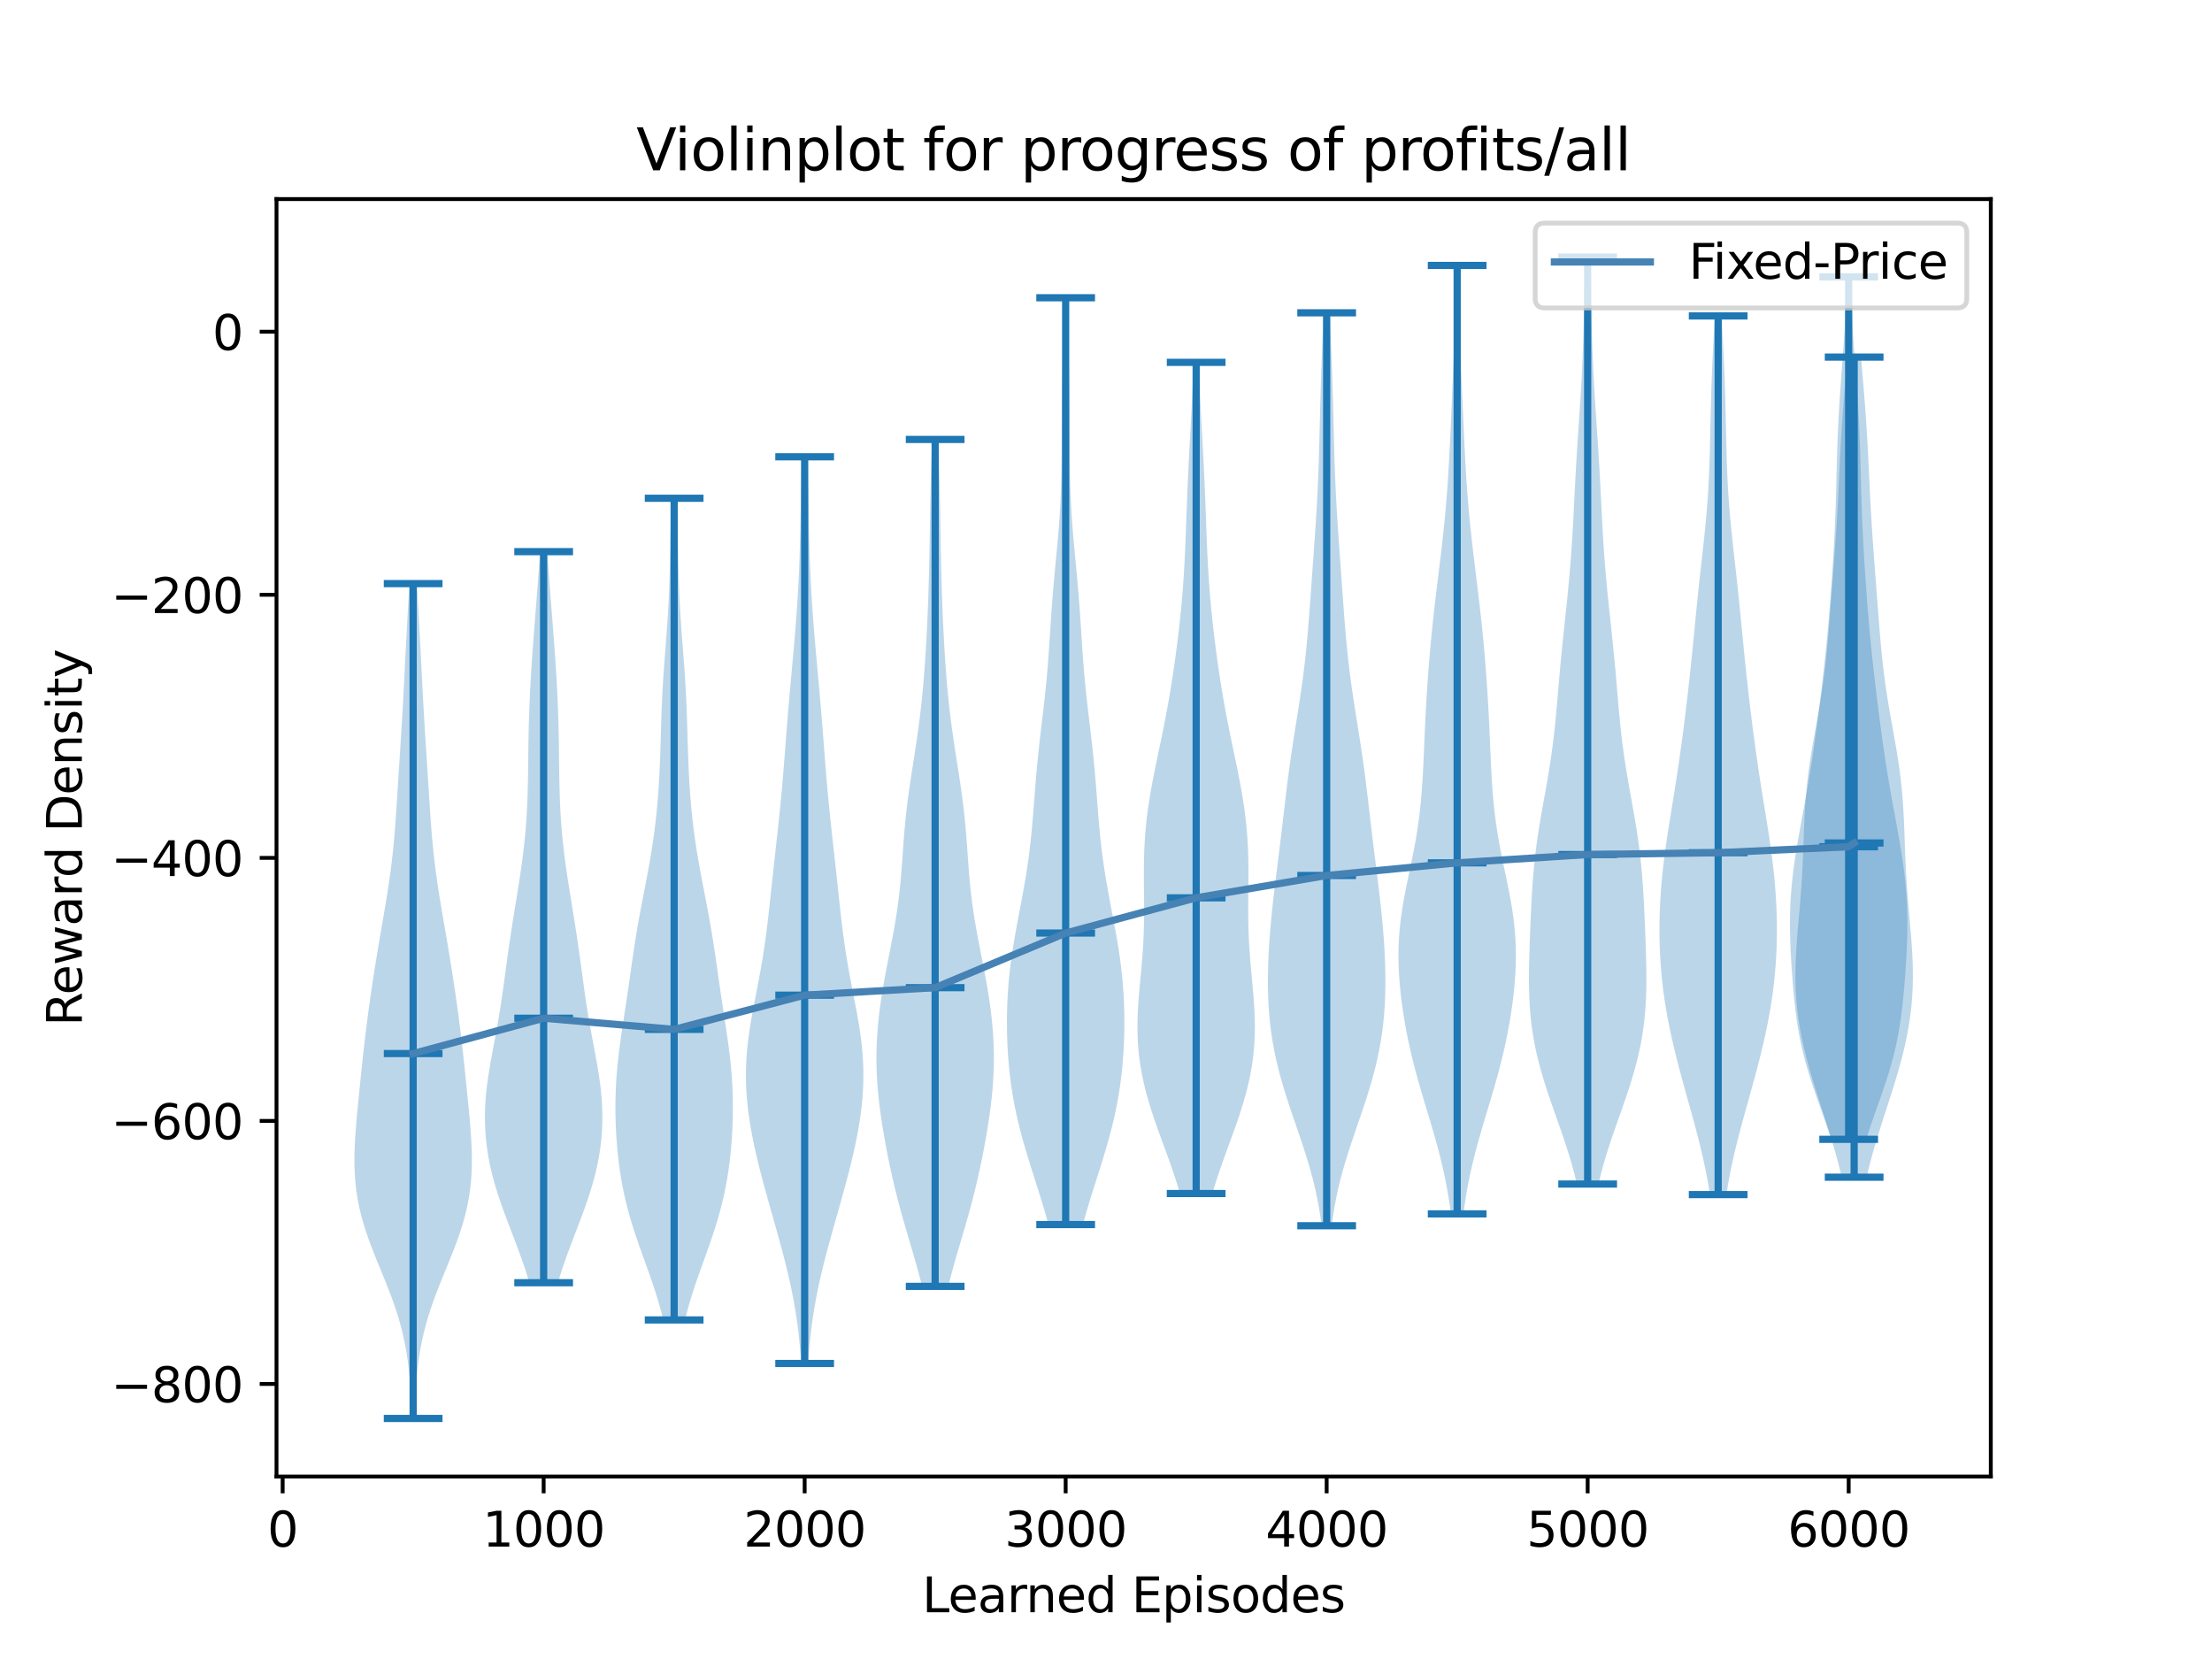 <?xml version="1.0" encoding="utf-8" standalone="no"?>
<!DOCTYPE svg PUBLIC "-//W3C//DTD SVG 1.1//EN"
  "http://www.w3.org/Graphics/SVG/1.1/DTD/svg11.dtd">
<svg xmlns:xlink="http://www.w3.org/1999/xlink" width="460.8pt" height="345.6pt" viewBox="0 0 460.8 345.6" xmlns="http://www.w3.org/2000/svg" version="1.1">
 <defs>
  <style type="text/css">*{stroke-linejoin: round; stroke-linecap: butt}</style>
 </defs>
 <g id="figure_1">
  <g id="patch_1">
   <path d="M 0 345.6 
L 460.8 345.6 
L 460.8 0 
L 0 0 
z
" style="fill: #ffffff"/>
  </g>
  <g id="axes_1">
   <g id="patch_2">
    <path d="M 57.6 307.584 
L 414.72 307.584 
L 414.72 41.472 
L 57.6 41.472 
z
" style="fill: #ffffff"/>
   </g>
   <g id="PolyCollection_1">
    <path d="M 86.351 295.488 
L 85.782 295.488 
L 85.727 293.731 
L 85.658 291.975 
L 85.569 290.218 
L 85.454 288.461 
L 85.309 286.705 
L 85.127 284.948 
L 84.902 283.191 
L 84.629 281.435 
L 84.301 279.678 
L 83.917 277.921 
L 83.473 276.164 
L 82.97 274.408 
L 82.411 272.651 
L 81.801 270.894 
L 81.146 269.138 
L 80.457 267.381 
L 79.745 265.624 
L 79.025 263.868 
L 78.309 262.111 
L 77.613 260.354 
L 76.951 258.598 
L 76.334 256.841 
L 75.773 255.084 
L 75.279 253.328 
L 74.855 251.571 
L 74.506 249.814 
L 74.233 248.058 
L 74.033 246.301 
L 73.904 244.544 
L 73.84 242.787 
L 73.833 241.031 
L 73.875 239.274 
L 73.959 237.517 
L 74.074 235.761 
L 74.214 234.004 
L 74.37 232.247 
L 74.537 230.491 
L 74.71 228.734 
L 74.887 226.977 
L 75.065 225.221 
L 75.246 223.464 
L 75.43 221.707 
L 75.619 219.951 
L 75.814 218.194 
L 76.017 216.437 
L 76.229 214.681 
L 76.451 212.924 
L 76.682 211.167 
L 76.922 209.411 
L 77.171 207.654 
L 77.428 205.897 
L 77.692 204.14 
L 77.964 202.384 
L 78.243 200.627 
L 78.529 198.87 
L 78.821 197.114 
L 79.119 195.357 
L 79.421 193.6 
L 79.724 191.844 
L 80.025 190.087 
L 80.322 188.33 
L 80.609 186.574 
L 80.884 184.817 
L 81.143 183.06 
L 81.384 181.304 
L 81.604 179.547 
L 81.803 177.79 
L 81.982 176.034 
L 82.143 174.277 
L 82.287 172.52 
L 82.418 170.763 
L 82.54 169.007 
L 82.656 167.25 
L 82.768 165.493 
L 82.879 163.737 
L 82.99 161.98 
L 83.103 160.223 
L 83.216 158.467 
L 83.329 156.71 
L 83.442 154.953 
L 83.554 153.197 
L 83.663 151.44 
L 83.769 149.683 
L 83.87 147.927 
L 83.968 146.17 
L 84.062 144.413 
L 84.154 142.657 
L 84.243 140.9 
L 84.332 139.143 
L 84.421 137.386 
L 84.51 135.63 
L 84.601 133.873 
L 84.695 132.116 
L 84.789 130.36 
L 84.886 128.603 
L 84.983 126.846 
L 85.081 125.09 
L 85.178 123.333 
L 85.273 121.576 
L 86.859 121.576 
L 86.859 121.576 
L 86.955 123.333 
L 87.052 125.09 
L 87.15 126.846 
L 87.247 128.603 
L 87.343 130.36 
L 87.438 132.116 
L 87.531 133.873 
L 87.623 135.63 
L 87.712 137.386 
L 87.801 139.143 
L 87.89 140.9 
L 87.979 142.657 
L 88.07 144.413 
L 88.165 146.17 
L 88.262 147.927 
L 88.364 149.683 
L 88.47 151.44 
L 88.579 153.197 
L 88.69 154.953 
L 88.803 156.71 
L 88.917 158.467 
L 89.03 160.223 
L 89.142 161.98 
L 89.254 163.737 
L 89.365 165.493 
L 89.477 167.25 
L 89.592 169.007 
L 89.714 170.763 
L 89.846 172.52 
L 89.99 174.277 
L 90.151 176.034 
L 90.33 177.79 
L 90.529 179.547 
L 90.749 181.304 
L 90.989 183.06 
L 91.248 184.817 
L 91.523 186.574 
L 91.811 188.33 
L 92.108 190.087 
L 92.409 191.844 
L 92.712 193.6 
L 93.014 195.357 
L 93.312 197.114 
L 93.604 198.87 
L 93.89 200.627 
L 94.169 202.384 
L 94.441 204.14 
L 94.705 205.897 
L 94.962 207.654 
L 95.211 209.411 
L 95.451 211.167 
L 95.682 212.924 
L 95.903 214.681 
L 96.115 216.437 
L 96.319 218.194 
L 96.514 219.951 
L 96.703 221.707 
L 96.887 223.464 
L 97.067 225.221 
L 97.246 226.977 
L 97.422 228.734 
L 97.596 230.491 
L 97.762 232.247 
L 97.919 234.004 
L 98.058 235.761 
L 98.174 237.517 
L 98.257 239.274 
L 98.3 241.031 
L 98.293 242.787 
L 98.229 244.544 
L 98.1 246.301 
L 97.9 248.058 
L 97.627 249.814 
L 97.278 251.571 
L 96.854 253.328 
L 96.359 255.084 
L 95.799 256.841 
L 95.182 258.598 
L 94.52 260.354 
L 93.824 262.111 
L 93.108 263.868 
L 92.387 265.624 
L 91.676 267.381 
L 90.987 269.138 
L 90.332 270.894 
L 89.722 272.651 
L 89.162 274.408 
L 88.66 276.164 
L 88.216 277.921 
L 87.832 279.678 
L 87.504 281.435 
L 87.23 283.191 
L 87.005 284.948 
L 86.823 286.705 
L 86.678 288.461 
L 86.564 290.218 
L 86.475 291.975 
L 86.405 293.731 
L 86.351 295.488 
z
" clip-path="url(#p855314bd73)" style="fill: #1f77b4; fill-opacity: 0.3"/>
   </g>
   <g id="PolyCollection_2">
    <path d="M 116.238 267.211 
L 110.267 267.211 
L 109.806 265.672 
L 109.312 264.134 
L 108.786 262.596 
L 108.236 261.057 
L 107.665 259.519 
L 107.08 257.981 
L 106.489 256.442 
L 105.899 254.904 
L 105.318 253.366 
L 104.754 251.827 
L 104.212 250.289 
L 103.701 248.751 
L 103.224 247.213 
L 102.788 245.674 
L 102.395 244.136 
L 102.049 242.598 
L 101.751 241.059 
L 101.503 239.521 
L 101.306 237.983 
L 101.159 236.444 
L 101.064 234.906 
L 101.019 233.368 
L 101.024 231.829 
L 101.077 230.291 
L 101.177 228.753 
L 101.321 227.215 
L 101.504 225.676 
L 101.72 224.138 
L 101.966 222.6 
L 102.232 221.061 
L 102.513 219.523 
L 102.802 217.985 
L 103.092 216.446 
L 103.378 214.908 
L 103.654 213.37 
L 103.919 211.831 
L 104.171 210.293 
L 104.41 208.755 
L 104.637 207.217 
L 104.854 205.678 
L 105.065 204.14 
L 105.273 202.602 
L 105.481 201.063 
L 105.691 199.525 
L 105.906 197.987 
L 106.128 196.448 
L 106.357 194.91 
L 106.592 193.372 
L 106.834 191.833 
L 107.081 190.295 
L 107.331 188.757 
L 107.581 187.218 
L 107.83 185.68 
L 108.074 184.142 
L 108.311 182.604 
L 108.538 181.065 
L 108.753 179.527 
L 108.953 177.989 
L 109.136 176.45 
L 109.302 174.912 
L 109.449 173.374 
L 109.576 171.835 
L 109.683 170.297 
L 109.773 168.759 
L 109.845 167.22 
L 109.901 165.682 
L 109.945 164.144 
L 109.978 162.606 
L 110.003 161.067 
L 110.023 159.529 
L 110.041 157.991 
L 110.059 156.452 
L 110.081 154.914 
L 110.107 153.376 
L 110.139 151.837 
L 110.179 150.299 
L 110.227 148.761 
L 110.283 147.222 
L 110.347 145.684 
L 110.42 144.146 
L 110.5 142.608 
L 110.588 141.069 
L 110.682 139.531 
L 110.781 137.993 
L 110.886 136.454 
L 110.996 134.916 
L 111.109 133.378 
L 111.226 131.839 
L 111.345 130.301 
L 111.466 128.763 
L 111.588 127.224 
L 111.71 125.686 
L 111.831 124.148 
L 111.951 122.61 
L 112.069 121.071 
L 112.183 119.533 
L 112.293 117.995 
L 112.398 116.456 
L 112.498 114.918 
L 114.006 114.918 
L 114.006 114.918 
L 114.106 116.456 
L 114.212 117.995 
L 114.322 119.533 
L 114.436 121.071 
L 114.554 122.61 
L 114.674 124.148 
L 114.795 125.686 
L 114.917 127.224 
L 115.039 128.763 
L 115.16 130.301 
L 115.279 131.839 
L 115.396 133.378 
L 115.509 134.916 
L 115.618 136.454 
L 115.723 137.993 
L 115.823 139.531 
L 115.917 141.069 
L 116.005 142.608 
L 116.085 144.146 
L 116.157 145.684 
L 116.222 147.222 
L 116.278 148.761 
L 116.326 150.299 
L 116.366 151.837 
L 116.398 153.376 
L 116.424 154.914 
L 116.445 156.452 
L 116.464 157.991 
L 116.482 159.529 
L 116.502 161.067 
L 116.527 162.606 
L 116.56 164.144 
L 116.603 165.682 
L 116.66 167.22 
L 116.732 168.759 
L 116.821 170.297 
L 116.929 171.835 
L 117.056 173.374 
L 117.203 174.912 
L 117.368 176.45 
L 117.552 177.989 
L 117.752 179.527 
L 117.967 181.065 
L 118.194 182.604 
L 118.431 184.142 
L 118.675 185.68 
L 118.923 187.218 
L 119.174 188.757 
L 119.424 190.295 
L 119.67 191.833 
L 119.912 193.372 
L 120.148 194.91 
L 120.377 196.448 
L 120.598 197.987 
L 120.814 199.525 
L 121.024 201.063 
L 121.232 202.602 
L 121.439 204.14 
L 121.65 205.678 
L 121.868 207.217 
L 122.095 208.755 
L 122.334 210.293 
L 122.585 211.831 
L 122.85 213.37 
L 123.127 214.908 
L 123.413 216.446 
L 123.702 217.985 
L 123.991 219.523 
L 124.272 221.061 
L 124.539 222.6 
L 124.784 224.138 
L 125.001 225.676 
L 125.184 227.215 
L 125.327 228.753 
L 125.427 230.291 
L 125.481 231.829 
L 125.486 233.368 
L 125.441 234.906 
L 125.346 236.444 
L 125.199 237.983 
L 125.001 239.521 
L 124.753 241.059 
L 124.455 242.598 
L 124.109 244.136 
L 123.717 245.674 
L 123.28 247.213 
L 122.804 248.751 
L 122.293 250.289 
L 121.751 251.827 
L 121.186 253.366 
L 120.605 254.904 
L 120.016 256.442 
L 119.425 257.981 
L 118.84 259.519 
L 118.269 261.057 
L 117.718 262.596 
L 117.193 264.134 
L 116.699 265.672 
L 116.238 267.211 
z
" clip-path="url(#p855314bd73)" style="fill: #1f77b4; fill-opacity: 0.3"/>
   </g>
   <g id="PolyCollection_3">
    <path d="M 142.692 274.965 
L 138.184 274.965 
L 137.746 273.236 
L 137.263 271.507 
L 136.738 269.778 
L 136.177 268.049 
L 135.587 266.32 
L 134.977 264.591 
L 134.356 262.862 
L 133.734 261.133 
L 133.12 259.404 
L 132.525 257.675 
L 131.957 255.946 
L 131.423 254.217 
L 130.929 252.488 
L 130.479 250.759 
L 130.073 249.03 
L 129.714 247.301 
L 129.399 245.572 
L 129.127 243.843 
L 128.894 242.114 
L 128.699 240.385 
L 128.537 238.656 
L 128.409 236.927 
L 128.311 235.198 
L 128.244 233.469 
L 128.208 231.74 
L 128.205 230.011 
L 128.234 228.282 
L 128.297 226.553 
L 128.395 224.824 
L 128.527 223.095 
L 128.691 221.366 
L 128.884 219.637 
L 129.103 217.908 
L 129.341 216.179 
L 129.594 214.45 
L 129.855 212.721 
L 130.119 210.992 
L 130.382 209.263 
L 130.641 207.534 
L 130.895 205.805 
L 131.144 204.076 
L 131.39 202.347 
L 131.636 200.618 
L 131.887 198.889 
L 132.147 197.16 
L 132.418 195.431 
L 132.703 193.702 
L 133.003 191.973 
L 133.317 190.244 
L 133.642 188.515 
L 133.975 186.786 
L 134.311 185.057 
L 134.644 183.328 
L 134.97 181.599 
L 135.284 179.87 
L 135.581 178.141 
L 135.86 176.412 
L 136.117 174.683 
L 136.351 172.954 
L 136.562 171.225 
L 136.751 169.496 
L 136.917 167.767 
L 137.061 166.038 
L 137.186 164.309 
L 137.293 162.58 
L 137.384 160.851 
L 137.46 159.122 
L 137.526 157.393 
L 137.583 155.664 
L 137.635 153.935 
L 137.686 152.205 
L 137.739 150.476 
L 137.797 148.747 
L 137.864 147.018 
L 137.941 145.289 
L 138.031 143.56 
L 138.133 141.831 
L 138.247 140.102 
L 138.371 138.373 
L 138.502 136.644 
L 138.636 134.915 
L 138.771 133.186 
L 138.901 131.457 
L 139.024 129.728 
L 139.137 127.999 
L 139.236 126.27 
L 139.322 124.541 
L 139.395 122.812 
L 139.455 121.083 
L 139.505 119.354 
L 139.547 117.625 
L 139.584 115.896 
L 139.619 114.167 
L 139.654 112.438 
L 139.692 110.709 
L 139.733 108.98 
L 139.778 107.251 
L 139.828 105.522 
L 139.881 103.793 
L 140.995 103.793 
L 140.995 103.793 
L 141.049 105.522 
L 141.098 107.251 
L 141.144 108.98 
L 141.185 110.709 
L 141.222 112.438 
L 141.257 114.167 
L 141.292 115.896 
L 141.329 117.625 
L 141.371 119.354 
L 141.421 121.083 
L 141.482 122.812 
L 141.554 124.541 
L 141.64 126.27 
L 141.74 127.999 
L 141.852 129.728 
L 141.975 131.457 
L 142.106 133.186 
L 142.24 134.915 
L 142.375 136.644 
L 142.506 138.373 
L 142.63 140.102 
L 142.744 141.831 
L 142.846 143.56 
L 142.935 145.289 
L 143.013 147.018 
L 143.079 148.747 
L 143.138 150.476 
L 143.19 152.205 
L 143.241 153.935 
L 143.294 155.664 
L 143.351 157.393 
L 143.416 159.122 
L 143.493 160.851 
L 143.583 162.58 
L 143.69 164.309 
L 143.815 166.038 
L 143.96 167.767 
L 144.126 169.496 
L 144.314 171.225 
L 144.525 172.954 
L 144.76 174.683 
L 145.017 176.412 
L 145.295 178.141 
L 145.593 179.87 
L 145.907 181.599 
L 146.233 183.328 
L 146.566 185.057 
L 146.902 186.786 
L 147.234 188.515 
L 147.56 190.244 
L 147.873 191.973 
L 148.173 193.702 
L 148.459 195.431 
L 148.73 197.16 
L 148.989 198.889 
L 149.24 200.618 
L 149.487 202.347 
L 149.733 204.076 
L 149.982 205.805 
L 150.235 207.534 
L 150.494 209.263 
L 150.758 210.992 
L 151.022 212.721 
L 151.283 214.45 
L 151.536 216.179 
L 151.774 217.908 
L 151.992 219.637 
L 152.186 221.366 
L 152.35 223.095 
L 152.481 224.824 
L 152.579 226.553 
L 152.643 228.282 
L 152.672 230.011 
L 152.668 231.74 
L 152.632 233.469 
L 152.566 235.198 
L 152.468 236.927 
L 152.339 238.656 
L 152.178 240.385 
L 151.982 242.114 
L 151.75 243.843 
L 151.477 245.572 
L 151.163 247.301 
L 150.803 249.03 
L 150.398 250.759 
L 149.947 252.488 
L 149.453 254.217 
L 148.919 255.946 
L 148.351 257.675 
L 147.756 259.404 
L 147.143 261.133 
L 146.521 262.862 
L 145.899 264.591 
L 145.289 266.32 
L 144.7 268.049 
L 144.139 269.778 
L 143.614 271.507 
L 143.13 273.236 
L 142.692 274.965 
z
" clip-path="url(#p855314bd73)" style="fill: #1f77b4; fill-opacity: 0.3"/>
   </g>
   <g id="PolyCollection_4">
    <path d="M 168.331 284.035 
L 166.917 284.035 
L 166.775 282.127 
L 166.608 280.219 
L 166.412 278.311 
L 166.184 276.403 
L 165.921 274.496 
L 165.621 272.588 
L 165.284 270.68 
L 164.911 268.772 
L 164.502 266.864 
L 164.061 264.957 
L 163.592 263.049 
L 163.099 261.141 
L 162.588 259.233 
L 162.062 257.325 
L 161.526 255.418 
L 160.987 253.51 
L 160.447 251.602 
L 159.911 249.694 
L 159.384 247.786 
L 158.869 245.879 
L 158.371 243.971 
L 157.895 242.063 
L 157.445 240.155 
L 157.026 238.247 
L 156.644 236.339 
L 156.303 234.432 
L 156.009 232.524 
L 155.767 230.616 
L 155.58 228.708 
L 155.454 226.8 
L 155.391 224.893 
L 155.393 222.985 
L 155.46 221.077 
L 155.591 219.169 
L 155.783 217.261 
L 156.028 215.354 
L 156.32 213.446 
L 156.649 211.538 
L 157.003 209.63 
L 157.371 207.722 
L 157.743 205.815 
L 158.108 203.907 
L 158.458 201.999 
L 158.788 200.091 
L 159.094 198.183 
L 159.375 196.276 
L 159.634 194.368 
L 159.872 192.46 
L 160.095 190.552 
L 160.307 188.644 
L 160.513 186.737 
L 160.717 184.829 
L 160.922 182.921 
L 161.129 181.013 
L 161.338 179.105 
L 161.55 177.198 
L 161.762 175.29 
L 161.973 173.382 
L 162.179 171.474 
L 162.38 169.566 
L 162.572 167.659 
L 162.755 165.751 
L 162.928 163.843 
L 163.093 161.935 
L 163.25 160.027 
L 163.401 158.12 
L 163.549 156.212 
L 163.696 154.304 
L 163.845 152.396 
L 163.996 150.488 
L 164.151 148.581 
L 164.312 146.673 
L 164.478 144.765 
L 164.648 142.857 
L 164.821 140.949 
L 164.995 139.042 
L 165.169 137.134 
L 165.339 135.226 
L 165.505 133.318 
L 165.665 131.41 
L 165.816 129.503 
L 165.957 127.595 
L 166.088 125.687 
L 166.207 123.779 
L 166.313 121.871 
L 166.407 119.964 
L 166.489 118.056 
L 166.56 116.148 
L 166.621 114.24 
L 166.672 112.332 
L 166.718 110.425 
L 166.758 108.517 
L 166.796 106.609 
L 166.834 104.701 
L 166.873 102.793 
L 166.915 100.886 
L 166.961 98.978 
L 167.01 97.07 
L 167.063 95.162 
L 168.185 95.162 
L 168.185 95.162 
L 168.238 97.07 
L 168.288 98.978 
L 168.333 100.886 
L 168.375 102.793 
L 168.415 104.701 
L 168.452 106.609 
L 168.49 108.517 
L 168.531 110.425 
L 168.576 112.332 
L 168.628 114.24 
L 168.688 116.148 
L 168.759 118.056 
L 168.841 119.964 
L 168.935 121.871 
L 169.042 123.779 
L 169.161 125.687 
L 169.291 127.595 
L 169.433 129.503 
L 169.584 131.41 
L 169.743 133.318 
L 169.909 135.226 
L 170.08 137.134 
L 170.253 139.042 
L 170.428 140.949 
L 170.601 142.857 
L 170.771 144.765 
L 170.936 146.673 
L 171.097 148.581 
L 171.253 150.488 
L 171.404 152.396 
L 171.552 154.304 
L 171.699 156.212 
L 171.847 158.12 
L 171.998 160.027 
L 172.156 161.935 
L 172.32 163.843 
L 172.494 165.751 
L 172.677 167.659 
L 172.869 169.566 
L 173.069 171.474 
L 173.275 173.382 
L 173.486 175.29 
L 173.698 177.198 
L 173.91 179.105 
L 174.12 181.013 
L 174.327 182.921 
L 174.531 184.829 
L 174.735 186.737 
L 174.941 188.644 
L 175.153 190.552 
L 175.376 192.46 
L 175.615 194.368 
L 175.873 196.276 
L 176.155 198.183 
L 176.461 200.091 
L 176.791 201.999 
L 177.141 203.907 
L 177.506 205.815 
L 177.877 207.722 
L 178.246 209.63 
L 178.6 211.538 
L 178.928 213.446 
L 179.22 215.354 
L 179.466 217.261 
L 179.657 219.169 
L 179.789 221.077 
L 179.856 222.985 
L 179.858 224.893 
L 179.795 226.8 
L 179.668 228.708 
L 179.482 230.616 
L 179.239 232.524 
L 178.945 234.432 
L 178.604 236.339 
L 178.222 238.247 
L 177.804 240.155 
L 177.354 242.063 
L 176.878 243.971 
L 176.38 245.879 
L 175.865 247.786 
L 175.337 249.694 
L 174.802 251.602 
L 174.262 253.51 
L 173.722 255.418 
L 173.187 257.325 
L 172.661 259.233 
L 172.149 261.141 
L 171.656 263.049 
L 171.187 264.957 
L 170.746 266.864 
L 170.338 268.772 
L 169.964 270.68 
L 169.627 272.588 
L 169.328 274.496 
L 169.065 276.403 
L 168.836 278.311 
L 168.64 280.219 
L 168.473 282.127 
L 168.331 284.035 
z
" clip-path="url(#p855314bd73)" style="fill: #1f77b4; fill-opacity: 0.3"/>
   </g>
   <g id="PolyCollection_5">
    <path d="M 197.54 267.978 
L 192.08 267.978 
L 191.632 266.196 
L 191.155 264.413 
L 190.656 262.631 
L 190.141 260.849 
L 189.617 259.067 
L 189.091 257.285 
L 188.57 255.503 
L 188.059 253.721 
L 187.564 251.938 
L 187.088 250.156 
L 186.633 248.374 
L 186.2 246.592 
L 185.789 244.81 
L 185.4 243.028 
L 185.031 241.246 
L 184.681 239.463 
L 184.351 237.681 
L 184.041 235.899 
L 183.752 234.117 
L 183.486 232.335 
L 183.248 230.553 
L 183.04 228.771 
L 182.866 226.988 
L 182.731 225.206 
L 182.636 223.424 
L 182.584 221.642 
L 182.577 219.86 
L 182.613 218.078 
L 182.692 216.296 
L 182.814 214.513 
L 182.975 212.731 
L 183.173 210.949 
L 183.407 209.167 
L 183.672 207.385 
L 183.964 205.603 
L 184.28 203.82 
L 184.614 202.038 
L 184.959 200.256 
L 185.309 198.474 
L 185.658 196.692 
L 185.996 194.91 
L 186.319 193.128 
L 186.62 191.345 
L 186.894 189.563 
L 187.138 187.781 
L 187.354 185.999 
L 187.54 184.217 
L 187.703 182.435 
L 187.847 180.653 
L 187.978 178.87 
L 188.105 177.088 
L 188.235 175.306 
L 188.376 173.524 
L 188.533 171.742 
L 188.71 169.96 
L 188.91 168.178 
L 189.132 166.395 
L 189.375 164.613 
L 189.635 162.831 
L 189.907 161.049 
L 190.186 159.267 
L 190.465 157.485 
L 190.74 155.703 
L 191.006 153.92 
L 191.259 152.138 
L 191.497 150.356 
L 191.718 148.574 
L 191.921 146.792 
L 192.108 145.01 
L 192.277 143.228 
L 192.432 141.445 
L 192.572 139.663 
L 192.7 137.881 
L 192.817 136.099 
L 192.924 134.317 
L 193.022 132.535 
L 193.112 130.752 
L 193.195 128.97 
L 193.271 127.188 
L 193.34 125.406 
L 193.402 123.624 
L 193.459 121.842 
L 193.509 120.06 
L 193.554 118.277 
L 193.595 116.495 
L 193.631 114.713 
L 193.663 112.931 
L 193.693 111.149 
L 193.722 109.367 
L 193.751 107.585 
L 193.782 105.802 
L 193.815 104.02 
L 193.853 102.238 
L 193.895 100.456 
L 193.942 98.674 
L 193.995 96.892 
L 194.053 95.11 
L 194.115 93.327 
L 194.18 91.545 
L 195.44 91.545 
L 195.44 91.545 
L 195.505 93.327 
L 195.567 95.11 
L 195.625 96.892 
L 195.678 98.674 
L 195.725 100.456 
L 195.768 102.238 
L 195.805 104.02 
L 195.838 105.802 
L 195.869 107.585 
L 195.898 109.367 
L 195.927 111.149 
L 195.957 112.931 
L 195.99 114.713 
L 196.026 116.495 
L 196.066 118.277 
L 196.111 120.06 
L 196.162 121.842 
L 196.218 123.624 
L 196.281 125.406 
L 196.35 127.188 
L 196.425 128.97 
L 196.508 130.752 
L 196.598 132.535 
L 196.696 134.317 
L 196.803 136.099 
L 196.92 137.881 
L 197.048 139.663 
L 197.189 141.445 
L 197.343 143.228 
L 197.513 145.01 
L 197.699 146.792 
L 197.902 148.574 
L 198.123 150.356 
L 198.361 152.138 
L 198.614 153.92 
L 198.88 155.703 
L 199.155 157.485 
L 199.435 159.267 
L 199.713 161.049 
L 199.985 162.831 
L 200.245 164.613 
L 200.488 166.395 
L 200.71 168.178 
L 200.91 169.96 
L 201.088 171.742 
L 201.244 173.524 
L 201.385 175.306 
L 201.515 177.088 
L 201.642 178.87 
L 201.774 180.653 
L 201.917 182.435 
L 202.08 184.217 
L 202.267 185.999 
L 202.482 187.781 
L 202.727 189.563 
L 203.001 191.345 
L 203.301 193.128 
L 203.624 194.91 
L 203.963 196.692 
L 204.311 198.474 
L 204.661 200.256 
L 205.007 202.038 
L 205.34 203.82 
L 205.656 205.603 
L 205.949 207.385 
L 206.213 209.167 
L 206.447 210.949 
L 206.646 212.731 
L 206.807 214.513 
L 206.928 216.296 
L 207.008 218.078 
L 207.044 219.86 
L 207.036 221.642 
L 206.984 223.424 
L 206.889 225.206 
L 206.754 226.988 
L 206.58 228.771 
L 206.372 230.553 
L 206.134 232.335 
L 205.869 234.117 
L 205.579 235.899 
L 205.269 237.681 
L 204.939 239.463 
L 204.59 241.246 
L 204.221 243.028 
L 203.831 244.81 
L 203.42 246.592 
L 202.987 248.374 
L 202.532 250.156 
L 202.056 251.938 
L 201.561 253.721 
L 201.051 255.503 
L 200.53 257.285 
L 200.004 259.067 
L 199.48 260.849 
L 198.964 262.631 
L 198.465 264.413 
L 197.988 266.196 
L 197.54 267.978 
z
" clip-path="url(#p855314bd73)" style="fill: #1f77b4; fill-opacity: 0.3"/>
   </g>
   <g id="PolyCollection_6">
    <path d="M 225.582 255.099 
L 218.41 255.099 
L 217.868 253.149 
L 217.295 251.199 
L 216.698 249.249 
L 216.086 247.299 
L 215.465 245.349 
L 214.846 243.399 
L 214.238 241.448 
L 213.649 239.498 
L 213.088 237.548 
L 212.562 235.598 
L 212.077 233.648 
L 211.637 231.698 
L 211.245 229.748 
L 210.903 227.797 
L 210.61 225.847 
L 210.364 223.897 
L 210.163 221.947 
L 210.004 219.997 
L 209.887 218.047 
L 209.808 216.097 
L 209.766 214.146 
L 209.762 212.196 
L 209.797 210.246 
L 209.87 208.296 
L 209.983 206.346 
L 210.138 204.396 
L 210.334 202.445 
L 210.569 200.495 
L 210.843 198.545 
L 211.15 196.595 
L 211.484 194.645 
L 211.839 192.695 
L 212.207 190.745 
L 212.579 188.794 
L 212.946 186.844 
L 213.301 184.894 
L 213.637 182.944 
L 213.948 180.994 
L 214.231 179.044 
L 214.484 177.094 
L 214.709 175.143 
L 214.907 173.193 
L 215.084 171.243 
L 215.245 169.293 
L 215.397 167.343 
L 215.547 165.393 
L 215.7 163.443 
L 215.863 161.492 
L 216.04 159.542 
L 216.231 157.592 
L 216.437 155.642 
L 216.657 153.692 
L 216.885 151.742 
L 217.118 149.791 
L 217.348 147.841 
L 217.571 145.891 
L 217.782 143.941 
L 217.977 141.991 
L 218.154 140.041 
L 218.314 138.091 
L 218.458 136.14 
L 218.591 134.19 
L 218.718 132.24 
L 218.843 130.29 
L 218.973 128.34 
L 219.111 126.39 
L 219.26 124.44 
L 219.421 122.489 
L 219.594 120.539 
L 219.775 118.589 
L 219.961 116.639 
L 220.146 114.689 
L 220.325 112.739 
L 220.493 110.789 
L 220.645 108.838 
L 220.778 106.888 
L 220.888 104.938 
L 220.977 102.988 
L 221.045 101.038 
L 221.093 99.088 
L 221.125 97.137 
L 221.144 95.187 
L 221.155 93.237 
L 221.161 91.287 
L 221.167 89.337 
L 221.175 87.387 
L 221.187 85.437 
L 221.206 83.486 
L 221.232 81.536 
L 221.265 79.586 
L 221.304 77.636 
L 221.348 75.686 
L 221.396 73.736 
L 221.445 71.786 
L 221.496 69.835 
L 221.545 67.885 
L 221.593 65.935 
L 221.639 63.985 
L 221.682 62.035 
L 222.31 62.035 
L 222.31 62.035 
L 222.353 63.985 
L 222.399 65.935 
L 222.447 67.885 
L 222.497 69.835 
L 222.547 71.786 
L 222.597 73.736 
L 222.644 75.686 
L 222.688 77.636 
L 222.727 79.586 
L 222.76 81.536 
L 222.786 83.486 
L 222.805 85.437 
L 222.818 87.387 
L 222.826 89.337 
L 222.831 91.287 
L 222.838 93.237 
L 222.848 95.187 
L 222.868 97.137 
L 222.899 99.088 
L 222.948 101.038 
L 223.015 102.988 
L 223.104 104.938 
L 223.215 106.888 
L 223.347 108.838 
L 223.499 110.789 
L 223.667 112.739 
L 223.846 114.689 
L 224.031 116.639 
L 224.217 118.589 
L 224.398 120.539 
L 224.571 122.489 
L 224.732 124.44 
L 224.881 126.39 
L 225.019 128.34 
L 225.149 130.29 
L 225.275 132.24 
L 225.401 134.19 
L 225.534 136.14 
L 225.679 138.091 
L 225.838 140.041 
L 226.015 141.991 
L 226.21 143.941 
L 226.421 145.891 
L 226.644 147.841 
L 226.875 149.791 
L 227.107 151.742 
L 227.335 153.692 
L 227.555 155.642 
L 227.761 157.592 
L 227.953 159.542 
L 228.129 161.492 
L 228.292 163.443 
L 228.445 165.393 
L 228.595 167.343 
L 228.747 169.293 
L 228.908 171.243 
L 229.085 173.193 
L 229.284 175.143 
L 229.508 177.094 
L 229.762 179.044 
L 230.044 180.994 
L 230.355 182.944 
L 230.691 184.894 
L 231.046 186.844 
L 231.413 188.794 
L 231.785 190.745 
L 232.153 192.695 
L 232.508 194.645 
L 232.843 196.595 
L 233.149 198.545 
L 233.423 200.495 
L 233.659 202.445 
L 233.854 204.396 
L 234.009 206.346 
L 234.122 208.296 
L 234.196 210.246 
L 234.23 212.196 
L 234.226 214.146 
L 234.185 216.097 
L 234.106 218.047 
L 233.988 219.997 
L 233.83 221.947 
L 233.629 223.897 
L 233.383 225.847 
L 233.089 227.797 
L 232.747 229.748 
L 232.355 231.698 
L 231.916 233.648 
L 231.431 235.598 
L 230.905 237.548 
L 230.343 239.498 
L 229.754 241.448 
L 229.146 243.399 
L 228.527 245.349 
L 227.907 247.299 
L 227.294 249.249 
L 226.697 251.199 
L 226.125 253.149 
L 225.582 255.099 
z
" clip-path="url(#p855314bd73)" style="fill: #1f77b4; fill-opacity: 0.3"/>
   </g>
   <g id="PolyCollection_7">
    <path d="M 252.555 248.633 
L 245.809 248.633 
L 245.284 246.884 
L 244.723 245.135 
L 244.131 243.386 
L 243.514 241.637 
L 242.881 239.888 
L 242.24 238.139 
L 241.601 236.39 
L 240.975 234.641 
L 240.37 232.893 
L 239.795 231.144 
L 239.259 229.395 
L 238.77 227.646 
L 238.332 225.897 
L 237.951 224.148 
L 237.63 222.399 
L 237.371 220.65 
L 237.174 218.901 
L 237.04 217.152 
L 236.966 215.403 
L 236.948 213.654 
L 236.982 211.905 
L 237.059 210.156 
L 237.172 208.407 
L 237.312 206.659 
L 237.469 204.91 
L 237.632 203.161 
L 237.792 201.412 
L 237.941 199.663 
L 238.07 197.914 
L 238.176 196.165 
L 238.255 194.416 
L 238.307 192.667 
L 238.334 190.918 
L 238.34 189.169 
L 238.331 187.42 
L 238.314 185.671 
L 238.298 183.922 
L 238.289 182.173 
L 238.295 180.425 
L 238.324 178.676 
L 238.38 176.927 
L 238.469 175.178 
L 238.593 173.429 
L 238.754 171.68 
L 238.952 169.931 
L 239.185 168.182 
L 239.451 166.433 
L 239.747 164.684 
L 240.067 162.935 
L 240.408 161.186 
L 240.762 159.437 
L 241.125 157.688 
L 241.492 155.939 
L 241.857 154.191 
L 242.216 152.442 
L 242.566 150.693 
L 242.904 148.944 
L 243.229 147.195 
L 243.539 145.446 
L 243.835 143.697 
L 244.117 141.948 
L 244.386 140.199 
L 244.642 138.45 
L 244.886 136.701 
L 245.119 134.952 
L 245.34 133.203 
L 245.549 131.454 
L 245.746 129.705 
L 245.931 127.957 
L 246.102 126.208 
L 246.258 124.459 
L 246.4 122.71 
L 246.528 120.961 
L 246.642 119.212 
L 246.742 117.463 
L 246.831 115.714 
L 246.91 113.965 
L 246.982 112.216 
L 247.048 110.467 
L 247.112 108.718 
L 247.175 106.969 
L 247.24 105.22 
L 247.308 103.471 
L 247.381 101.722 
L 247.458 99.974 
L 247.54 98.225 
L 247.627 96.476 
L 247.717 94.727 
L 247.81 92.978 
L 247.904 91.229 
L 247.998 89.48 
L 248.091 87.731 
L 248.182 85.982 
L 248.27 84.233 
L 248.354 82.484 
L 248.435 80.735 
L 248.511 78.986 
L 248.584 77.237 
L 248.652 75.488 
L 249.712 75.488 
L 249.712 75.488 
L 249.78 77.237 
L 249.853 78.986 
L 249.929 80.735 
L 250.01 82.484 
L 250.094 84.233 
L 250.182 85.982 
L 250.273 87.731 
L 250.366 89.48 
L 250.46 91.229 
L 250.554 92.978 
L 250.647 94.727 
L 250.737 96.476 
L 250.824 98.225 
L 250.906 99.974 
L 250.983 101.722 
L 251.056 103.471 
L 251.124 105.22 
L 251.189 106.969 
L 251.252 108.718 
L 251.316 110.467 
L 251.382 112.216 
L 251.454 113.965 
L 251.533 115.714 
L 251.622 117.463 
L 251.722 119.212 
L 251.836 120.961 
L 251.964 122.71 
L 252.106 124.459 
L 252.263 126.208 
L 252.433 127.957 
L 252.618 129.705 
L 252.815 131.454 
L 253.024 133.203 
L 253.246 134.952 
L 253.478 136.701 
L 253.722 138.45 
L 253.978 140.199 
L 254.247 141.948 
L 254.529 143.697 
L 254.825 145.446 
L 255.135 147.195 
L 255.46 148.944 
L 255.798 150.693 
L 256.148 152.442 
L 256.507 154.191 
L 256.872 155.939 
L 257.239 157.688 
L 257.602 159.437 
L 257.956 161.186 
L 258.297 162.935 
L 258.617 164.684 
L 258.913 166.433 
L 259.179 168.182 
L 259.412 169.931 
L 259.61 171.68 
L 259.771 173.429 
L 259.895 175.178 
L 259.984 176.927 
L 260.04 178.676 
L 260.069 180.425 
L 260.075 182.173 
L 260.066 183.922 
L 260.05 185.671 
L 260.033 187.42 
L 260.024 189.169 
L 260.031 190.918 
L 260.058 192.667 
L 260.109 194.416 
L 260.188 196.165 
L 260.294 197.914 
L 260.423 199.663 
L 260.572 201.412 
L 260.732 203.161 
L 260.895 204.91 
L 261.052 206.659 
L 261.192 208.407 
L 261.305 210.156 
L 261.383 211.905 
L 261.416 213.654 
L 261.398 215.403 
L 261.324 217.152 
L 261.19 218.901 
L 260.993 220.65 
L 260.734 222.399 
L 260.413 224.148 
L 260.032 225.897 
L 259.594 227.646 
L 259.105 229.395 
L 258.569 231.144 
L 257.995 232.893 
L 257.39 234.641 
L 256.763 236.39 
L 256.124 238.139 
L 255.484 239.888 
L 254.85 241.637 
L 254.233 243.386 
L 253.641 245.135 
L 253.08 246.884 
L 252.555 248.633 
z
" clip-path="url(#p855314bd73)" style="fill: #1f77b4; fill-opacity: 0.3"/>
   </g>
   <g id="PolyCollection_8">
    <path d="M 277.415 255.346 
L 275.321 255.346 
L 275.06 253.425 
L 274.75 251.504 
L 274.389 249.583 
L 273.976 247.662 
L 273.511 245.741 
L 272.996 243.82 
L 272.436 241.898 
L 271.837 239.977 
L 271.209 238.056 
L 270.56 236.135 
L 269.901 234.214 
L 269.242 232.293 
L 268.595 230.372 
L 267.97 228.451 
L 267.375 226.53 
L 266.819 224.609 
L 266.308 222.688 
L 265.848 220.767 
L 265.443 218.845 
L 265.094 216.924 
L 264.803 215.003 
L 264.567 213.082 
L 264.386 211.161 
L 264.256 209.24 
L 264.174 207.319 
L 264.134 205.398 
L 264.134 203.477 
L 264.169 201.556 
L 264.236 199.635 
L 264.332 197.713 
L 264.455 195.792 
L 264.601 193.871 
L 264.77 191.95 
L 264.958 190.029 
L 265.164 188.108 
L 265.383 186.187 
L 265.613 184.266 
L 265.85 182.345 
L 266.09 180.424 
L 266.331 178.503 
L 266.569 176.582 
L 266.804 174.66 
L 267.034 172.739 
L 267.261 170.818 
L 267.486 168.897 
L 267.713 166.976 
L 267.943 165.055 
L 268.181 163.134 
L 268.428 161.213 
L 268.688 159.292 
L 268.961 157.371 
L 269.246 155.45 
L 269.542 153.528 
L 269.846 151.607 
L 270.152 149.686 
L 270.456 147.765 
L 270.754 145.844 
L 271.04 143.923 
L 271.31 142.002 
L 271.563 140.081 
L 271.795 138.16 
L 272.007 136.239 
L 272.201 134.318 
L 272.378 132.397 
L 272.542 130.475 
L 272.694 128.554 
L 272.84 126.633 
L 272.98 124.712 
L 273.118 122.791 
L 273.256 120.87 
L 273.393 118.949 
L 273.53 117.028 
L 273.668 115.107 
L 273.804 113.186 
L 273.937 111.265 
L 274.065 109.343 
L 274.188 107.422 
L 274.302 105.501 
L 274.408 103.58 
L 274.503 101.659 
L 274.588 99.738 
L 274.663 97.817 
L 274.729 95.896 
L 274.787 93.975 
L 274.839 92.054 
L 274.888 90.133 
L 274.935 88.212 
L 274.982 86.29 
L 275.032 84.369 
L 275.085 82.448 
L 275.141 80.527 
L 275.203 78.606 
L 275.269 76.685 
L 275.339 74.764 
L 275.412 72.843 
L 275.488 70.922 
L 275.565 69.001 
L 275.643 67.08 
L 275.719 65.158 
L 277.017 65.158 
L 277.017 65.158 
L 277.094 67.08 
L 277.171 69.001 
L 277.248 70.922 
L 277.324 72.843 
L 277.397 74.764 
L 277.467 76.685 
L 277.533 78.606 
L 277.595 80.527 
L 277.652 82.448 
L 277.704 84.369 
L 277.754 86.29 
L 277.801 88.212 
L 277.848 90.133 
L 277.897 92.054 
L 277.949 93.975 
L 278.007 95.896 
L 278.073 97.817 
L 278.148 99.738 
L 278.233 101.659 
L 278.328 103.58 
L 278.434 105.501 
L 278.548 107.422 
L 278.671 109.343 
L 278.799 111.265 
L 278.932 113.186 
L 279.068 115.107 
L 279.206 117.028 
L 279.343 118.949 
L 279.48 120.87 
L 279.618 122.791 
L 279.756 124.712 
L 279.896 126.633 
L 280.042 128.554 
L 280.194 130.475 
L 280.358 132.397 
L 280.535 134.318 
L 280.729 136.239 
L 280.941 138.16 
L 281.173 140.081 
L 281.426 142.002 
L 281.696 143.923 
L 281.982 145.844 
L 282.28 147.765 
L 282.584 149.686 
L 282.89 151.607 
L 283.194 153.528 
L 283.49 155.45 
L 283.775 157.371 
L 284.048 159.292 
L 284.308 161.213 
L 284.555 163.134 
L 284.793 165.055 
L 285.023 166.976 
L 285.25 168.897 
L 285.475 170.818 
L 285.702 172.739 
L 285.932 174.66 
L 286.167 176.582 
L 286.405 178.503 
L 286.646 180.424 
L 286.886 182.345 
L 287.123 184.266 
L 287.353 186.187 
L 287.572 188.108 
L 287.778 190.029 
L 287.966 191.95 
L 288.135 193.871 
L 288.281 195.792 
L 288.404 197.713 
L 288.5 199.635 
L 288.567 201.556 
L 288.602 203.477 
L 288.602 205.398 
L 288.562 207.319 
L 288.48 209.24 
L 288.35 211.161 
L 288.169 213.082 
L 287.933 215.003 
L 287.642 216.924 
L 287.293 218.845 
L 286.888 220.767 
L 286.428 222.688 
L 285.917 224.609 
L 285.361 226.53 
L 284.766 228.451 
L 284.141 230.372 
L 283.494 232.293 
L 282.835 234.214 
L 282.176 236.135 
L 281.527 238.056 
L 280.899 239.977 
L 280.3 241.898 
L 279.74 243.82 
L 279.225 245.741 
L 278.76 247.662 
L 278.347 249.583 
L 277.986 251.504 
L 277.676 253.425 
L 277.415 255.346 
z
" clip-path="url(#p855314bd73)" style="fill: #1f77b4; fill-opacity: 0.3"/>
   </g>
   <g id="PolyCollection_9">
    <path d="M 304.847 252.88 
L 302.26 252.88 
L 301.987 250.884 
L 301.672 248.888 
L 301.315 246.893 
L 300.914 244.897 
L 300.47 242.901 
L 299.986 240.905 
L 299.465 238.909 
L 298.912 236.914 
L 298.335 234.918 
L 297.741 232.922 
L 297.14 230.926 
L 296.541 228.93 
L 295.952 226.934 
L 295.382 224.939 
L 294.837 222.943 
L 294.323 220.947 
L 293.844 218.951 
L 293.402 216.955 
L 292.999 214.96 
L 292.634 212.964 
L 292.309 210.968 
L 292.025 208.972 
L 291.783 206.976 
L 291.587 204.98 
L 291.441 202.985 
L 291.351 200.989 
L 291.32 198.993 
L 291.355 196.997 
L 291.457 195.001 
L 291.628 193.006 
L 291.864 191.01 
L 292.16 189.014 
L 292.506 187.018 
L 292.891 185.022 
L 293.3 183.026 
L 293.72 181.031 
L 294.135 179.035 
L 294.532 177.039 
L 294.901 175.043 
L 295.234 173.047 
L 295.526 171.052 
L 295.775 169.056 
L 295.985 167.06 
L 296.157 165.064 
L 296.299 163.068 
L 296.417 161.073 
L 296.518 159.077 
L 296.608 157.081 
L 296.694 155.085 
L 296.781 153.089 
L 296.872 151.093 
L 296.971 149.098 
L 297.078 147.102 
L 297.195 145.106 
L 297.322 143.11 
L 297.46 141.114 
L 297.61 139.119 
L 297.771 137.123 
L 297.943 135.127 
L 298.129 133.131 
L 298.326 131.135 
L 298.535 129.139 
L 298.756 127.144 
L 298.986 125.148 
L 299.224 123.152 
L 299.468 121.156 
L 299.713 119.16 
L 299.958 117.165 
L 300.198 115.169 
L 300.43 113.173 
L 300.652 111.177 
L 300.86 109.181 
L 301.054 107.185 
L 301.232 105.19 
L 301.394 103.194 
L 301.541 101.198 
L 301.674 99.202 
L 301.794 97.206 
L 301.905 95.211 
L 302.007 93.215 
L 302.104 91.219 
L 302.196 89.223 
L 302.285 87.227 
L 302.372 85.231 
L 302.459 83.236 
L 302.544 81.24 
L 302.629 79.244 
L 302.712 77.248 
L 302.792 75.252 
L 302.87 73.257 
L 302.942 71.261 
L 303.01 69.265 
L 303.072 67.269 
L 303.127 65.273 
L 303.177 63.278 
L 303.22 61.282 
L 303.258 59.286 
L 303.291 57.29 
L 303.32 55.294 
L 303.787 55.294 
L 303.787 55.294 
L 303.817 57.29 
L 303.85 59.286 
L 303.888 61.282 
L 303.931 63.278 
L 303.981 65.273 
L 304.036 67.269 
L 304.098 69.265 
L 304.166 71.261 
L 304.238 73.257 
L 304.316 75.252 
L 304.396 77.248 
L 304.479 79.244 
L 304.563 81.24 
L 304.649 83.236 
L 304.736 85.231 
L 304.823 87.227 
L 304.912 89.223 
L 305.004 91.219 
L 305.101 93.215 
L 305.203 95.211 
L 305.314 97.206 
L 305.434 99.202 
L 305.567 101.198 
L 305.714 103.194 
L 305.876 105.19 
L 306.054 107.185 
L 306.248 109.181 
L 306.456 111.177 
L 306.678 113.173 
L 306.91 115.169 
L 307.15 117.165 
L 307.395 119.16 
L 307.64 121.156 
L 307.884 123.152 
L 308.122 125.148 
L 308.352 127.144 
L 308.573 129.139 
L 308.782 131.135 
L 308.979 133.131 
L 309.164 135.127 
L 309.337 137.123 
L 309.498 139.119 
L 309.648 141.114 
L 309.786 143.11 
L 309.913 145.106 
L 310.03 147.102 
L 310.137 149.098 
L 310.236 151.093 
L 310.327 153.089 
L 310.414 155.085 
L 310.5 157.081 
L 310.59 159.077 
L 310.691 161.073 
L 310.809 163.068 
L 310.951 165.064 
L 311.123 167.06 
L 311.332 169.056 
L 311.582 171.052 
L 311.874 173.047 
L 312.207 175.043 
L 312.576 177.039 
L 312.973 179.035 
L 313.388 181.031 
L 313.808 183.026 
L 314.217 185.022 
L 314.602 187.018 
L 314.948 189.014 
L 315.244 191.01 
L 315.48 193.006 
L 315.651 195.001 
L 315.753 196.997 
L 315.788 198.993 
L 315.757 200.989 
L 315.667 202.985 
L 315.521 204.98 
L 315.325 206.976 
L 315.083 208.972 
L 314.799 210.968 
L 314.474 212.964 
L 314.109 214.96 
L 313.706 216.955 
L 313.264 218.951 
L 312.784 220.947 
L 312.271 222.943 
L 311.726 224.939 
L 311.156 226.934 
L 310.567 228.93 
L 309.968 230.926 
L 309.367 232.922 
L 308.773 234.918 
L 308.196 236.914 
L 307.643 238.909 
L 307.122 240.905 
L 306.637 242.901 
L 306.194 244.897 
L 305.793 246.893 
L 305.435 248.888 
L 305.121 250.884 
L 304.847 252.88 
z
" clip-path="url(#p855314bd73)" style="fill: #1f77b4; fill-opacity: 0.3"/>
   </g>
   <g id="PolyCollection_10">
    <path d="M 332.993 246.66 
L 328.487 246.66 
L 328.019 244.71 
L 327.497 242.759 
L 326.925 240.809 
L 326.31 238.858 
L 325.661 236.908 
L 324.987 234.958 
L 324.299 233.007 
L 323.61 231.057 
L 322.931 229.106 
L 322.275 227.156 
L 321.652 225.205 
L 321.073 223.255 
L 320.544 221.305 
L 320.073 219.354 
L 319.665 217.404 
L 319.322 215.453 
L 319.043 213.503 
L 318.829 211.552 
L 318.674 209.602 
L 318.573 207.652 
L 318.52 205.701 
L 318.506 203.751 
L 318.523 201.8 
L 318.563 199.85 
L 318.62 197.899 
L 318.686 195.949 
L 318.76 193.999 
L 318.839 192.048 
L 318.924 190.098 
L 319.019 188.147 
L 319.127 186.197 
L 319.253 184.246 
L 319.402 182.296 
L 319.578 180.346 
L 319.785 178.395 
L 320.024 176.445 
L 320.294 174.494 
L 320.593 172.544 
L 320.915 170.594 
L 321.255 168.643 
L 321.605 166.693 
L 321.956 164.742 
L 322.3 162.792 
L 322.63 160.841 
L 322.941 158.891 
L 323.227 156.941 
L 323.488 154.99 
L 323.723 153.04 
L 323.935 151.089 
L 324.128 149.139 
L 324.306 147.188 
L 324.475 145.238 
L 324.642 143.288 
L 324.81 141.337 
L 324.983 139.387 
L 325.164 137.436 
L 325.354 135.486 
L 325.552 133.535 
L 325.756 131.585 
L 325.963 129.635 
L 326.171 127.684 
L 326.377 125.734 
L 326.576 123.783 
L 326.765 121.833 
L 326.944 119.882 
L 327.109 117.932 
L 327.261 115.982 
L 327.399 114.031 
L 327.525 112.081 
L 327.64 110.13 
L 327.746 108.18 
L 327.846 106.229 
L 327.944 104.279 
L 328.042 102.329 
L 328.143 100.378 
L 328.249 98.428 
L 328.361 96.477 
L 328.479 94.527 
L 328.604 92.577 
L 328.733 90.626 
L 328.864 88.676 
L 328.996 86.725 
L 329.125 84.775 
L 329.249 82.824 
L 329.366 80.874 
L 329.473 78.924 
L 329.571 76.973 
L 329.659 75.023 
L 329.737 73.072 
L 329.806 71.122 
L 329.867 69.171 
L 329.922 67.221 
L 329.972 65.271 
L 330.019 63.32 
L 330.065 61.37 
L 330.11 59.419 
L 330.155 57.469 
L 330.2 55.518 
L 330.247 53.568 
L 331.233 53.568 
L 331.233 53.568 
L 331.279 55.518 
L 331.325 57.469 
L 331.37 59.419 
L 331.415 61.37 
L 331.46 63.32 
L 331.508 65.271 
L 331.558 67.221 
L 331.613 69.171 
L 331.674 71.122 
L 331.743 73.072 
L 331.821 75.023 
L 331.909 76.973 
L 332.006 78.924 
L 332.114 80.874 
L 332.231 82.824 
L 332.355 84.775 
L 332.484 86.725 
L 332.616 88.676 
L 332.747 90.626 
L 332.876 92.577 
L 333.001 94.527 
L 333.119 96.477 
L 333.231 98.428 
L 333.337 100.378 
L 333.437 102.329 
L 333.535 104.279 
L 333.633 106.229 
L 333.734 108.18 
L 333.84 110.13 
L 333.955 112.081 
L 334.081 114.031 
L 334.219 115.982 
L 334.371 117.932 
L 334.536 119.882 
L 334.714 121.833 
L 334.904 123.783 
L 335.103 125.734 
L 335.308 127.684 
L 335.516 129.635 
L 335.724 131.585 
L 335.928 133.535 
L 336.126 135.486 
L 336.316 137.436 
L 336.497 139.387 
L 336.67 141.337 
L 336.838 143.288 
L 337.004 145.238 
L 337.174 147.188 
L 337.352 149.139 
L 337.545 151.089 
L 337.756 153.04 
L 337.992 154.99 
L 338.252 156.941 
L 338.539 158.891 
L 338.849 160.841 
L 339.18 162.792 
L 339.524 164.742 
L 339.875 166.693 
L 340.225 168.643 
L 340.564 170.594 
L 340.887 172.544 
L 341.185 174.494 
L 341.456 176.445 
L 341.694 178.395 
L 341.901 180.346 
L 342.078 182.296 
L 342.227 184.246 
L 342.353 186.197 
L 342.461 188.147 
L 342.555 190.098 
L 342.641 192.048 
L 342.72 193.999 
L 342.794 195.949 
L 342.86 197.899 
L 342.916 199.85 
L 342.956 201.8 
L 342.974 203.751 
L 342.96 205.701 
L 342.906 207.652 
L 342.806 209.602 
L 342.651 211.552 
L 342.436 213.503 
L 342.158 215.453 
L 341.815 217.404 
L 341.406 219.354 
L 340.936 221.305 
L 340.407 223.255 
L 339.827 225.205 
L 339.205 227.156 
L 338.548 229.106 
L 337.87 231.057 
L 337.181 233.007 
L 336.493 234.958 
L 335.819 236.908 
L 335.169 238.858 
L 334.555 240.809 
L 333.983 242.759 
L 333.461 244.71 
L 332.993 246.66 
z
" clip-path="url(#p855314bd73)" style="fill: #1f77b4; fill-opacity: 0.3"/>
   </g>
   <g id="PolyCollection_11">
    <path d="M 359.631 248.852 
L 356.221 248.852 
L 355.918 247.003 
L 355.583 245.154 
L 355.216 243.306 
L 354.818 241.457 
L 354.39 239.608 
L 353.937 237.759 
L 353.462 235.91 
L 352.969 234.061 
L 352.463 232.213 
L 351.949 230.364 
L 351.433 228.515 
L 350.919 226.666 
L 350.412 224.817 
L 349.915 222.968 
L 349.433 221.119 
L 348.969 219.271 
L 348.527 217.422 
L 348.11 215.573 
L 347.721 213.724 
L 347.361 211.875 
L 347.035 210.026 
L 346.743 208.177 
L 346.487 206.329 
L 346.267 204.48 
L 346.084 202.631 
L 345.937 200.782 
L 345.825 198.933 
L 345.747 197.084 
L 345.703 195.236 
L 345.692 193.387 
L 345.713 191.538 
L 345.765 189.689 
L 345.849 187.84 
L 345.963 185.991 
L 346.108 184.142 
L 346.281 182.294 
L 346.481 180.445 
L 346.707 178.596 
L 346.954 176.747 
L 347.22 174.898 
L 347.501 173.049 
L 347.792 171.2 
L 348.09 169.352 
L 348.391 167.503 
L 348.69 165.654 
L 348.985 163.805 
L 349.274 161.956 
L 349.555 160.107 
L 349.826 158.259 
L 350.088 156.41 
L 350.342 154.561 
L 350.587 152.712 
L 350.825 150.863 
L 351.056 149.014 
L 351.281 147.165 
L 351.499 145.317 
L 351.712 143.468 
L 351.918 141.619 
L 352.118 139.77 
L 352.312 137.921 
L 352.501 136.072 
L 352.685 134.223 
L 352.866 132.375 
L 353.045 130.526 
L 353.226 128.677 
L 353.409 126.828 
L 353.596 124.979 
L 353.788 123.13 
L 353.986 121.282 
L 354.188 119.433 
L 354.394 117.584 
L 354.601 115.735 
L 354.806 113.886 
L 355.006 112.037 
L 355.196 110.188 
L 355.375 108.34 
L 355.539 106.491 
L 355.685 104.642 
L 355.814 102.793 
L 355.923 100.944 
L 356.015 99.095 
L 356.091 97.247 
L 356.153 95.398 
L 356.204 93.549 
L 356.248 91.7 
L 356.287 89.851 
L 356.325 88.002 
L 356.365 86.153 
L 356.41 84.305 
L 356.462 82.456 
L 356.521 80.607 
L 356.588 78.758 
L 356.664 76.909 
L 356.747 75.06 
L 356.837 73.211 
L 356.931 71.363 
L 357.028 69.514 
L 357.125 67.665 
L 357.221 65.816 
L 358.631 65.816 
L 358.631 65.816 
L 358.727 67.665 
L 358.824 69.514 
L 358.921 71.363 
L 359.015 73.211 
L 359.105 75.06 
L 359.188 76.909 
L 359.264 78.758 
L 359.331 80.607 
L 359.39 82.456 
L 359.441 84.305 
L 359.486 86.153 
L 359.527 88.002 
L 359.565 89.851 
L 359.604 91.7 
L 359.647 93.549 
L 359.699 95.398 
L 359.761 97.247 
L 359.836 99.095 
L 359.928 100.944 
L 360.038 102.793 
L 360.166 104.642 
L 360.313 106.491 
L 360.477 108.34 
L 360.655 110.188 
L 360.846 112.037 
L 361.046 113.886 
L 361.251 115.735 
L 361.458 117.584 
L 361.664 119.433 
L 361.866 121.282 
L 362.064 123.13 
L 362.256 124.979 
L 362.443 126.828 
L 362.626 128.677 
L 362.806 130.526 
L 362.986 132.375 
L 363.167 134.223 
L 363.351 136.072 
L 363.539 137.921 
L 363.733 139.77 
L 363.934 141.619 
L 364.14 143.468 
L 364.352 145.317 
L 364.571 147.165 
L 364.796 149.014 
L 365.027 150.863 
L 365.265 152.712 
L 365.51 154.561 
L 365.763 156.41 
L 366.026 158.259 
L 366.297 160.107 
L 366.578 161.956 
L 366.866 163.805 
L 367.161 165.654 
L 367.461 167.503 
L 367.761 169.352 
L 368.059 171.2 
L 368.351 173.049 
L 368.632 174.898 
L 368.898 176.747 
L 369.145 178.596 
L 369.37 180.445 
L 369.571 182.294 
L 369.744 184.142 
L 369.888 185.991 
L 370.003 187.84 
L 370.086 189.689 
L 370.139 191.538 
L 370.16 193.387 
L 370.148 195.236 
L 370.104 197.084 
L 370.027 198.933 
L 369.915 200.782 
L 369.768 202.631 
L 369.585 204.48 
L 369.365 206.329 
L 369.109 208.177 
L 368.817 210.026 
L 368.49 211.875 
L 368.131 213.724 
L 367.742 215.573 
L 367.324 217.422 
L 366.882 219.271 
L 366.419 221.119 
L 365.937 222.968 
L 365.44 224.817 
L 364.933 226.666 
L 364.419 228.515 
L 363.902 230.364 
L 363.389 232.213 
L 362.883 234.061 
L 362.39 235.91 
L 361.915 237.759 
L 361.461 239.608 
L 361.034 241.457 
L 360.636 243.306 
L 360.268 245.154 
L 359.933 247.003 
L 359.631 248.852 
z
" clip-path="url(#p855314bd73)" style="fill: #1f77b4; fill-opacity: 0.3"/>
   </g>
   <g id="PolyCollection_12">
    <path d="M 388.765 237.344 
L 381.458 237.344 
L 380.877 235.529 
L 380.265 233.714 
L 379.632 231.899 
L 378.988 230.085 
L 378.348 228.27 
L 377.722 226.455 
L 377.124 224.64 
L 376.562 222.825 
L 376.046 221.011 
L 375.579 219.196 
L 375.166 217.381 
L 374.804 215.566 
L 374.491 213.751 
L 374.222 211.937 
L 373.99 210.122 
L 373.789 208.307 
L 373.613 206.492 
L 373.457 204.677 
L 373.317 202.863 
L 373.192 201.048 
L 373.084 199.233 
L 372.994 197.418 
L 372.927 195.603 
L 372.887 193.789 
L 372.878 191.974 
L 372.905 190.159 
L 372.969 188.344 
L 373.074 186.529 
L 373.219 184.715 
L 373.402 182.9 
L 373.621 181.085 
L 373.872 179.27 
L 374.151 177.455 
L 374.451 175.64 
L 374.768 173.826 
L 375.096 172.011 
L 375.429 170.196 
L 375.764 168.381 
L 376.094 166.566 
L 376.418 164.752 
L 376.732 162.937 
L 377.035 161.122 
L 377.326 159.307 
L 377.604 157.492 
L 377.871 155.678 
L 378.128 153.863 
L 378.376 152.048 
L 378.616 150.233 
L 378.85 148.418 
L 379.079 146.604 
L 379.303 144.789 
L 379.521 142.974 
L 379.734 141.159 
L 379.941 139.344 
L 380.14 137.53 
L 380.331 135.715 
L 380.513 133.9 
L 380.687 132.085 
L 380.851 130.27 
L 381.007 128.456 
L 381.156 126.641 
L 381.297 124.826 
L 381.433 123.011 
L 381.562 121.196 
L 381.686 119.382 
L 381.805 117.567 
L 381.918 115.752 
L 382.023 113.937 
L 382.121 112.122 
L 382.21 110.307 
L 382.29 108.493 
L 382.361 106.678 
L 382.423 104.863 
L 382.478 103.048 
L 382.526 101.233 
L 382.572 99.419 
L 382.617 97.604 
L 382.665 95.789 
L 382.718 93.974 
L 382.779 92.159 
L 382.85 90.345 
L 382.932 88.53 
L 383.025 86.715 
L 383.131 84.9 
L 383.246 83.085 
L 383.37 81.271 
L 383.5 79.456 
L 383.634 77.641 
L 383.768 75.826 
L 383.901 74.011 
L 384.03 72.197 
L 384.152 70.382 
L 384.266 68.567 
L 384.372 66.752 
L 384.467 64.937 
L 384.553 63.123 
L 384.629 61.308 
L 384.696 59.493 
L 384.754 57.678 
L 385.469 57.678 
L 385.469 57.678 
L 385.528 59.493 
L 385.595 61.308 
L 385.671 63.123 
L 385.756 64.937 
L 385.852 66.752 
L 385.957 68.567 
L 386.072 70.382 
L 386.194 72.197 
L 386.323 74.011 
L 386.455 75.826 
L 386.59 77.641 
L 386.724 79.456 
L 386.854 81.271 
L 386.978 83.085 
L 387.093 84.9 
L 387.198 86.715 
L 387.292 88.53 
L 387.374 90.345 
L 387.445 92.159 
L 387.506 93.974 
L 387.559 95.789 
L 387.606 97.604 
L 387.652 99.419 
L 387.697 101.233 
L 387.746 103.048 
L 387.801 104.863 
L 387.863 106.678 
L 387.933 108.493 
L 388.013 110.307 
L 388.103 112.122 
L 388.2 113.937 
L 388.306 115.752 
L 388.419 117.567 
L 388.537 119.382 
L 388.661 121.196 
L 388.791 123.011 
L 388.926 124.826 
L 389.068 126.641 
L 389.216 128.456 
L 389.372 130.27 
L 389.537 132.085 
L 389.71 133.9 
L 389.893 135.715 
L 390.084 137.53 
L 390.283 139.344 
L 390.489 141.159 
L 390.702 142.974 
L 390.921 144.789 
L 391.144 146.604 
L 391.373 148.418 
L 391.607 150.233 
L 391.848 152.048 
L 392.095 153.863 
L 392.352 155.678 
L 392.619 157.492 
L 392.898 159.307 
L 393.189 161.122 
L 393.492 162.937 
L 393.806 164.752 
L 394.129 166.566 
L 394.46 168.381 
L 394.794 170.196 
L 395.128 172.011 
L 395.455 173.826 
L 395.772 175.64 
L 396.073 177.455 
L 396.351 179.27 
L 396.602 181.085 
L 396.822 182.9 
L 397.005 184.715 
L 397.15 186.529 
L 397.254 188.344 
L 397.319 190.159 
L 397.345 191.974 
L 397.337 193.789 
L 397.296 195.603 
L 397.229 197.418 
L 397.14 199.233 
L 397.031 201.048 
L 396.907 202.863 
L 396.767 204.677 
L 396.611 206.492 
L 396.434 208.307 
L 396.234 210.122 
L 396.002 211.937 
L 395.733 213.751 
L 395.42 215.566 
L 395.058 217.381 
L 394.644 219.196 
L 394.178 221.011 
L 393.661 222.825 
L 393.1 224.64 
L 392.501 226.455 
L 391.876 228.27 
L 391.235 230.085 
L 390.592 231.899 
L 389.958 233.714 
L 389.346 235.529 
L 388.765 237.344 
z
" clip-path="url(#p855314bd73)" style="fill: #1f77b4; fill-opacity: 0.3"/>
   </g>
   <g id="PolyCollection_13">
    <path d="M 388.846 245.235 
L 383.661 245.235 
L 383.25 243.51 
L 382.807 241.784 
L 382.334 240.058 
L 381.834 238.333 
L 381.312 236.607 
L 380.773 234.881 
L 380.222 233.155 
L 379.664 231.43 
L 379.105 229.704 
L 378.551 227.978 
L 378.008 226.253 
L 377.481 224.527 
L 376.977 222.801 
L 376.5 221.076 
L 376.055 219.35 
L 375.646 217.624 
L 375.279 215.899 
L 374.955 214.173 
L 374.678 212.447 
L 374.449 210.722 
L 374.27 208.996 
L 374.139 207.27 
L 374.057 205.545 
L 374.02 203.819 
L 374.026 202.093 
L 374.07 200.367 
L 374.148 198.642 
L 374.254 196.916 
L 374.381 195.19 
L 374.524 193.465 
L 374.675 191.739 
L 374.828 190.013 
L 374.978 188.288 
L 375.119 186.562 
L 375.248 184.836 
L 375.363 183.111 
L 375.462 181.385 
L 375.548 179.659 
L 375.62 177.934 
L 375.685 176.208 
L 375.746 174.482 
L 375.808 172.757 
L 375.879 171.031 
L 375.964 169.305 
L 376.069 167.579 
L 376.198 165.854 
L 376.355 164.128 
L 376.542 162.402 
L 376.758 160.677 
L 377.001 158.951 
L 377.269 157.225 
L 377.557 155.5 
L 377.859 153.774 
L 378.168 152.048 
L 378.479 150.323 
L 378.784 148.597 
L 379.079 146.871 
L 379.36 145.146 
L 379.622 143.42 
L 379.865 141.694 
L 380.087 139.968 
L 380.29 138.243 
L 380.475 136.517 
L 380.644 134.791 
L 380.8 133.066 
L 380.947 131.34 
L 381.086 129.614 
L 381.221 127.889 
L 381.353 126.163 
L 381.485 124.437 
L 381.617 122.712 
L 381.749 120.986 
L 381.882 119.26 
L 382.014 117.535 
L 382.144 115.809 
L 382.271 114.083 
L 382.393 112.358 
L 382.51 110.632 
L 382.62 108.906 
L 382.724 107.18 
L 382.821 105.455 
L 382.912 103.729 
L 382.998 102.003 
L 383.081 100.278 
L 383.162 98.552 
L 383.244 96.826 
L 383.328 95.101 
L 383.417 93.375 
L 383.512 91.649 
L 383.615 89.924 
L 383.725 88.198 
L 383.843 86.472 
L 383.969 84.747 
L 384.102 83.021 
L 384.241 81.295 
L 384.385 79.57 
L 384.532 77.844 
L 384.681 76.118 
L 384.829 74.392 
L 387.679 74.392 
L 387.679 74.392 
L 387.827 76.118 
L 387.975 77.844 
L 388.122 79.57 
L 388.266 81.295 
L 388.405 83.021 
L 388.538 84.747 
L 388.664 86.472 
L 388.782 88.198 
L 388.893 89.924 
L 388.995 91.649 
L 389.09 93.375 
L 389.179 95.101 
L 389.263 96.826 
L 389.345 98.552 
L 389.427 100.278 
L 389.509 102.003 
L 389.595 103.729 
L 389.686 105.455 
L 389.783 107.18 
L 389.887 108.906 
L 389.997 110.632 
L 390.114 112.358 
L 390.237 114.083 
L 390.363 115.809 
L 390.494 117.535 
L 390.625 119.26 
L 390.758 120.986 
L 390.89 122.712 
L 391.022 124.437 
L 391.154 126.163 
L 391.286 127.889 
L 391.421 129.614 
L 391.561 131.34 
L 391.707 133.066 
L 391.863 134.791 
L 392.032 136.517 
L 392.217 138.243 
L 392.42 139.968 
L 392.642 141.694 
L 392.885 143.42 
L 393.148 145.146 
L 393.428 146.871 
L 393.723 148.597 
L 394.029 150.323 
L 394.339 152.048 
L 394.648 153.774 
L 394.95 155.5 
L 395.238 157.225 
L 395.506 158.951 
L 395.75 160.677 
L 395.965 162.402 
L 396.152 164.128 
L 396.309 165.854 
L 396.438 167.579 
L 396.543 169.305 
L 396.628 171.031 
L 396.699 172.757 
L 396.762 174.482 
L 396.822 176.208 
L 396.887 177.934 
L 396.96 179.659 
L 397.045 181.385 
L 397.144 183.111 
L 397.259 184.836 
L 397.388 186.562 
L 397.53 188.288 
L 397.679 190.013 
L 397.832 191.739 
L 397.983 193.465 
L 398.126 195.19 
L 398.253 196.916 
L 398.359 198.642 
L 398.437 200.367 
L 398.481 202.093 
L 398.487 203.819 
L 398.451 205.545 
L 398.368 207.27 
L 398.237 208.996 
L 398.058 210.722 
L 397.829 212.447 
L 397.552 214.173 
L 397.228 215.899 
L 396.861 217.624 
L 396.453 219.35 
L 396.008 221.076 
L 395.53 222.801 
L 395.026 224.527 
L 394.499 226.253 
L 393.956 227.978 
L 393.402 229.704 
L 392.843 231.43 
L 392.285 233.155 
L 391.734 234.881 
L 391.195 236.607 
L 390.673 238.333 
L 390.174 240.058 
L 389.7 241.784 
L 389.257 243.51 
L 388.846 245.235 
z
" clip-path="url(#p855314bd73)" style="fill: #1f77b4; fill-opacity: 0.3"/>
   </g>
   <g id="matplotlib.axis_1">
    <g id="xtick_1">
     <g id="line2d_1">
      <defs>
       <path id="md5867c36eb" d="M 0 0 
L 0 3.5 
" style="stroke: #000000; stroke-width: 0.8"/>
      </defs>
      <g>
       <use xlink:href="#md5867c36eb" x="58.88" y="307.584" style="stroke: #000000; stroke-width: 0.8"/>
      </g>
     </g>
     <g id="text_1">
      <!-- 0 -->
      <g transform="translate(55.699 322.182)scale(0.1 -0.1)">
       <defs>
        <path id="DejaVuSans-30" d="M 2034 4250 
Q 1547 4250 1301 3770 
Q 1056 3291 1056 2328 
Q 1056 1369 1301 889 
Q 1547 409 2034 409 
Q 2525 409 2770 889 
Q 3016 1369 3016 2328 
Q 3016 3291 2770 3770 
Q 2525 4250 2034 4250 
z
M 2034 4750 
Q 2819 4750 3233 4129 
Q 3647 3509 3647 2328 
Q 3647 1150 3233 529 
Q 2819 -91 2034 -91 
Q 1250 -91 836 529 
Q 422 1150 422 2328 
Q 422 3509 836 4129 
Q 1250 4750 2034 4750 
z
" transform="scale(0.016)"/>
       </defs>
       <use xlink:href="#DejaVuSans-30"/>
      </g>
     </g>
    </g>
    <g id="xtick_2">
     <g id="line2d_2">
      <g>
       <use xlink:href="#md5867c36eb" x="113.252" y="307.584" style="stroke: #000000; stroke-width: 0.8"/>
      </g>
     </g>
     <g id="text_2">
      <!-- 1000 -->
      <g transform="translate(100.527 322.182)scale(0.1 -0.1)">
       <defs>
        <path id="DejaVuSans-31" d="M 794 531 
L 1825 531 
L 1825 4091 
L 703 3866 
L 703 4441 
L 1819 4666 
L 2450 4666 
L 2450 531 
L 3481 531 
L 3481 0 
L 794 0 
L 794 531 
z
" transform="scale(0.016)"/>
       </defs>
       <use xlink:href="#DejaVuSans-31"/>
       <use xlink:href="#DejaVuSans-30" x="63.623"/>
       <use xlink:href="#DejaVuSans-30" x="127.246"/>
       <use xlink:href="#DejaVuSans-30" x="190.869"/>
      </g>
     </g>
    </g>
    <g id="xtick_3">
     <g id="line2d_3">
      <g>
       <use xlink:href="#md5867c36eb" x="167.624" y="307.584" style="stroke: #000000; stroke-width: 0.8"/>
      </g>
     </g>
     <g id="text_3">
      <!-- 2000 -->
      <g transform="translate(154.899 322.182)scale(0.1 -0.1)">
       <defs>
        <path id="DejaVuSans-32" d="M 1228 531 
L 3431 531 
L 3431 0 
L 469 0 
L 469 531 
Q 828 903 1448 1529 
Q 2069 2156 2228 2338 
Q 2531 2678 2651 2914 
Q 2772 3150 2772 3378 
Q 2772 3750 2511 3984 
Q 2250 4219 1831 4219 
Q 1534 4219 1204 4116 
Q 875 4013 500 3803 
L 500 4441 
Q 881 4594 1212 4672 
Q 1544 4750 1819 4750 
Q 2544 4750 2975 4387 
Q 3406 4025 3406 3419 
Q 3406 3131 3298 2873 
Q 3191 2616 2906 2266 
Q 2828 2175 2409 1742 
Q 1991 1309 1228 531 
z
" transform="scale(0.016)"/>
       </defs>
       <use xlink:href="#DejaVuSans-32"/>
       <use xlink:href="#DejaVuSans-30" x="63.623"/>
       <use xlink:href="#DejaVuSans-30" x="127.246"/>
       <use xlink:href="#DejaVuSans-30" x="190.869"/>
      </g>
     </g>
    </g>
    <g id="xtick_4">
     <g id="line2d_4">
      <g>
       <use xlink:href="#md5867c36eb" x="221.996" y="307.584" style="stroke: #000000; stroke-width: 0.8"/>
      </g>
     </g>
     <g id="text_4">
      <!-- 3000 -->
      <g transform="translate(209.271 322.182)scale(0.1 -0.1)">
       <defs>
        <path id="DejaVuSans-33" d="M 2597 2516 
Q 3050 2419 3304 2112 
Q 3559 1806 3559 1356 
Q 3559 666 3084 287 
Q 2609 -91 1734 -91 
Q 1441 -91 1130 -33 
Q 819 25 488 141 
L 488 750 
Q 750 597 1062 519 
Q 1375 441 1716 441 
Q 2309 441 2620 675 
Q 2931 909 2931 1356 
Q 2931 1769 2642 2001 
Q 2353 2234 1838 2234 
L 1294 2234 
L 1294 2753 
L 1863 2753 
Q 2328 2753 2575 2939 
Q 2822 3125 2822 3475 
Q 2822 3834 2567 4026 
Q 2313 4219 1838 4219 
Q 1578 4219 1281 4162 
Q 984 4106 628 3988 
L 628 4550 
Q 988 4650 1302 4700 
Q 1616 4750 1894 4750 
Q 2613 4750 3031 4423 
Q 3450 4097 3450 3541 
Q 3450 3153 3228 2886 
Q 3006 2619 2597 2516 
z
" transform="scale(0.016)"/>
       </defs>
       <use xlink:href="#DejaVuSans-33"/>
       <use xlink:href="#DejaVuSans-30" x="63.623"/>
       <use xlink:href="#DejaVuSans-30" x="127.246"/>
       <use xlink:href="#DejaVuSans-30" x="190.869"/>
      </g>
     </g>
    </g>
    <g id="xtick_5">
     <g id="line2d_5">
      <g>
       <use xlink:href="#md5867c36eb" x="276.368" y="307.584" style="stroke: #000000; stroke-width: 0.8"/>
      </g>
     </g>
     <g id="text_5">
      <!-- 4000 -->
      <g transform="translate(263.643 322.182)scale(0.1 -0.1)">
       <defs>
        <path id="DejaVuSans-34" d="M 2419 4116 
L 825 1625 
L 2419 1625 
L 2419 4116 
z
M 2253 4666 
L 3047 4666 
L 3047 1625 
L 3713 1625 
L 3713 1100 
L 3047 1100 
L 3047 0 
L 2419 0 
L 2419 1100 
L 313 1100 
L 313 1709 
L 2253 4666 
z
" transform="scale(0.016)"/>
       </defs>
       <use xlink:href="#DejaVuSans-34"/>
       <use xlink:href="#DejaVuSans-30" x="63.623"/>
       <use xlink:href="#DejaVuSans-30" x="127.246"/>
       <use xlink:href="#DejaVuSans-30" x="190.869"/>
      </g>
     </g>
    </g>
    <g id="xtick_6">
     <g id="line2d_6">
      <g>
       <use xlink:href="#md5867c36eb" x="330.74" y="307.584" style="stroke: #000000; stroke-width: 0.8"/>
      </g>
     </g>
     <g id="text_6">
      <!-- 5000 -->
      <g transform="translate(318.015 322.182)scale(0.1 -0.1)">
       <defs>
        <path id="DejaVuSans-35" d="M 691 4666 
L 3169 4666 
L 3169 4134 
L 1269 4134 
L 1269 2991 
Q 1406 3038 1543 3061 
Q 1681 3084 1819 3084 
Q 2600 3084 3056 2656 
Q 3513 2228 3513 1497 
Q 3513 744 3044 326 
Q 2575 -91 1722 -91 
Q 1428 -91 1123 -41 
Q 819 9 494 109 
L 494 744 
Q 775 591 1075 516 
Q 1375 441 1709 441 
Q 2250 441 2565 725 
Q 2881 1009 2881 1497 
Q 2881 1984 2565 2268 
Q 2250 2553 1709 2553 
Q 1456 2553 1204 2497 
Q 953 2441 691 2322 
L 691 4666 
z
" transform="scale(0.016)"/>
       </defs>
       <use xlink:href="#DejaVuSans-35"/>
       <use xlink:href="#DejaVuSans-30" x="63.623"/>
       <use xlink:href="#DejaVuSans-30" x="127.246"/>
       <use xlink:href="#DejaVuSans-30" x="190.869"/>
      </g>
     </g>
    </g>
    <g id="xtick_7">
     <g id="line2d_7">
      <g>
       <use xlink:href="#md5867c36eb" x="385.112" y="307.584" style="stroke: #000000; stroke-width: 0.8"/>
      </g>
     </g>
     <g id="text_7">
      <!-- 6000 -->
      <g transform="translate(372.387 322.182)scale(0.1 -0.1)">
       <defs>
        <path id="DejaVuSans-36" d="M 2113 2584 
Q 1688 2584 1439 2293 
Q 1191 2003 1191 1497 
Q 1191 994 1439 701 
Q 1688 409 2113 409 
Q 2538 409 2786 701 
Q 3034 994 3034 1497 
Q 3034 2003 2786 2293 
Q 2538 2584 2113 2584 
z
M 3366 4563 
L 3366 3988 
Q 3128 4100 2886 4159 
Q 2644 4219 2406 4219 
Q 1781 4219 1451 3797 
Q 1122 3375 1075 2522 
Q 1259 2794 1537 2939 
Q 1816 3084 2150 3084 
Q 2853 3084 3261 2657 
Q 3669 2231 3669 1497 
Q 3669 778 3244 343 
Q 2819 -91 2113 -91 
Q 1303 -91 875 529 
Q 447 1150 447 2328 
Q 447 3434 972 4092 
Q 1497 4750 2381 4750 
Q 2619 4750 2861 4703 
Q 3103 4656 3366 4563 
z
" transform="scale(0.016)"/>
       </defs>
       <use xlink:href="#DejaVuSans-36"/>
       <use xlink:href="#DejaVuSans-30" x="63.623"/>
       <use xlink:href="#DejaVuSans-30" x="127.246"/>
       <use xlink:href="#DejaVuSans-30" x="190.869"/>
      </g>
     </g>
    </g>
    <g id="text_8">
     <!-- Learned Episodes -->
     <g transform="translate(192.102 335.861)scale(0.1 -0.1)">
      <defs>
       <path id="DejaVuSans-4c" d="M 628 4666 
L 1259 4666 
L 1259 531 
L 3531 531 
L 3531 0 
L 628 0 
L 628 4666 
z
" transform="scale(0.016)"/>
       <path id="DejaVuSans-65" d="M 3597 1894 
L 3597 1613 
L 953 1613 
Q 991 1019 1311 708 
Q 1631 397 2203 397 
Q 2534 397 2845 478 
Q 3156 559 3463 722 
L 3463 178 
Q 3153 47 2828 -22 
Q 2503 -91 2169 -91 
Q 1331 -91 842 396 
Q 353 884 353 1716 
Q 353 2575 817 3079 
Q 1281 3584 2069 3584 
Q 2775 3584 3186 3129 
Q 3597 2675 3597 1894 
z
M 3022 2063 
Q 3016 2534 2758 2815 
Q 2500 3097 2075 3097 
Q 1594 3097 1305 2825 
Q 1016 2553 972 2059 
L 3022 2063 
z
" transform="scale(0.016)"/>
       <path id="DejaVuSans-61" d="M 2194 1759 
Q 1497 1759 1228 1600 
Q 959 1441 959 1056 
Q 959 750 1161 570 
Q 1363 391 1709 391 
Q 2188 391 2477 730 
Q 2766 1069 2766 1631 
L 2766 1759 
L 2194 1759 
z
M 3341 1997 
L 3341 0 
L 2766 0 
L 2766 531 
Q 2569 213 2275 61 
Q 1981 -91 1556 -91 
Q 1019 -91 701 211 
Q 384 513 384 1019 
Q 384 1609 779 1909 
Q 1175 2209 1959 2209 
L 2766 2209 
L 2766 2266 
Q 2766 2663 2505 2880 
Q 2244 3097 1772 3097 
Q 1472 3097 1187 3025 
Q 903 2953 641 2809 
L 641 3341 
Q 956 3463 1253 3523 
Q 1550 3584 1831 3584 
Q 2591 3584 2966 3190 
Q 3341 2797 3341 1997 
z
" transform="scale(0.016)"/>
       <path id="DejaVuSans-72" d="M 2631 2963 
Q 2534 3019 2420 3045 
Q 2306 3072 2169 3072 
Q 1681 3072 1420 2755 
Q 1159 2438 1159 1844 
L 1159 0 
L 581 0 
L 581 3500 
L 1159 3500 
L 1159 2956 
Q 1341 3275 1631 3429 
Q 1922 3584 2338 3584 
Q 2397 3584 2469 3576 
Q 2541 3569 2628 3553 
L 2631 2963 
z
" transform="scale(0.016)"/>
       <path id="DejaVuSans-6e" d="M 3513 2113 
L 3513 0 
L 2938 0 
L 2938 2094 
Q 2938 2591 2744 2837 
Q 2550 3084 2163 3084 
Q 1697 3084 1428 2787 
Q 1159 2491 1159 1978 
L 1159 0 
L 581 0 
L 581 3500 
L 1159 3500 
L 1159 2956 
Q 1366 3272 1645 3428 
Q 1925 3584 2291 3584 
Q 2894 3584 3203 3211 
Q 3513 2838 3513 2113 
z
" transform="scale(0.016)"/>
       <path id="DejaVuSans-64" d="M 2906 2969 
L 2906 4863 
L 3481 4863 
L 3481 0 
L 2906 0 
L 2906 525 
Q 2725 213 2448 61 
Q 2172 -91 1784 -91 
Q 1150 -91 751 415 
Q 353 922 353 1747 
Q 353 2572 751 3078 
Q 1150 3584 1784 3584 
Q 2172 3584 2448 3432 
Q 2725 3281 2906 2969 
z
M 947 1747 
Q 947 1113 1208 752 
Q 1469 391 1925 391 
Q 2381 391 2643 752 
Q 2906 1113 2906 1747 
Q 2906 2381 2643 2742 
Q 2381 3103 1925 3103 
Q 1469 3103 1208 2742 
Q 947 2381 947 1747 
z
" transform="scale(0.016)"/>
       <path id="DejaVuSans-20" transform="scale(0.016)"/>
       <path id="DejaVuSans-45" d="M 628 4666 
L 3578 4666 
L 3578 4134 
L 1259 4134 
L 1259 2753 
L 3481 2753 
L 3481 2222 
L 1259 2222 
L 1259 531 
L 3634 531 
L 3634 0 
L 628 0 
L 628 4666 
z
" transform="scale(0.016)"/>
       <path id="DejaVuSans-70" d="M 1159 525 
L 1159 -1331 
L 581 -1331 
L 581 3500 
L 1159 3500 
L 1159 2969 
Q 1341 3281 1617 3432 
Q 1894 3584 2278 3584 
Q 2916 3584 3314 3078 
Q 3713 2572 3713 1747 
Q 3713 922 3314 415 
Q 2916 -91 2278 -91 
Q 1894 -91 1617 61 
Q 1341 213 1159 525 
z
M 3116 1747 
Q 3116 2381 2855 2742 
Q 2594 3103 2138 3103 
Q 1681 3103 1420 2742 
Q 1159 2381 1159 1747 
Q 1159 1113 1420 752 
Q 1681 391 2138 391 
Q 2594 391 2855 752 
Q 3116 1113 3116 1747 
z
" transform="scale(0.016)"/>
       <path id="DejaVuSans-69" d="M 603 3500 
L 1178 3500 
L 1178 0 
L 603 0 
L 603 3500 
z
M 603 4863 
L 1178 4863 
L 1178 4134 
L 603 4134 
L 603 4863 
z
" transform="scale(0.016)"/>
       <path id="DejaVuSans-73" d="M 2834 3397 
L 2834 2853 
Q 2591 2978 2328 3040 
Q 2066 3103 1784 3103 
Q 1356 3103 1142 2972 
Q 928 2841 928 2578 
Q 928 2378 1081 2264 
Q 1234 2150 1697 2047 
L 1894 2003 
Q 2506 1872 2764 1633 
Q 3022 1394 3022 966 
Q 3022 478 2636 193 
Q 2250 -91 1575 -91 
Q 1294 -91 989 -36 
Q 684 19 347 128 
L 347 722 
Q 666 556 975 473 
Q 1284 391 1588 391 
Q 1994 391 2212 530 
Q 2431 669 2431 922 
Q 2431 1156 2273 1281 
Q 2116 1406 1581 1522 
L 1381 1569 
Q 847 1681 609 1914 
Q 372 2147 372 2553 
Q 372 3047 722 3315 
Q 1072 3584 1716 3584 
Q 2034 3584 2315 3537 
Q 2597 3491 2834 3397 
z
" transform="scale(0.016)"/>
       <path id="DejaVuSans-6f" d="M 1959 3097 
Q 1497 3097 1228 2736 
Q 959 2375 959 1747 
Q 959 1119 1226 758 
Q 1494 397 1959 397 
Q 2419 397 2687 759 
Q 2956 1122 2956 1747 
Q 2956 2369 2687 2733 
Q 2419 3097 1959 3097 
z
M 1959 3584 
Q 2709 3584 3137 3096 
Q 3566 2609 3566 1747 
Q 3566 888 3137 398 
Q 2709 -91 1959 -91 
Q 1206 -91 779 398 
Q 353 888 353 1747 
Q 353 2609 779 3096 
Q 1206 3584 1959 3584 
z
" transform="scale(0.016)"/>
      </defs>
      <use xlink:href="#DejaVuSans-4c"/>
      <use xlink:href="#DejaVuSans-65" x="53.963"/>
      <use xlink:href="#DejaVuSans-61" x="115.486"/>
      <use xlink:href="#DejaVuSans-72" x="176.766"/>
      <use xlink:href="#DejaVuSans-6e" x="216.129"/>
      <use xlink:href="#DejaVuSans-65" x="279.508"/>
      <use xlink:href="#DejaVuSans-64" x="341.031"/>
      <use xlink:href="#DejaVuSans-20" x="404.508"/>
      <use xlink:href="#DejaVuSans-45" x="436.295"/>
      <use xlink:href="#DejaVuSans-70" x="499.479"/>
      <use xlink:href="#DejaVuSans-69" x="562.955"/>
      <use xlink:href="#DejaVuSans-73" x="590.738"/>
      <use xlink:href="#DejaVuSans-6f" x="642.838"/>
      <use xlink:href="#DejaVuSans-64" x="704.02"/>
      <use xlink:href="#DejaVuSans-65" x="767.496"/>
      <use xlink:href="#DejaVuSans-73" x="829.02"/>
     </g>
    </g>
   </g>
   <g id="matplotlib.axis_2">
    <g id="ytick_1">
     <g id="line2d_8">
      <defs>
       <path id="mbdfe889955" d="M 0 0 
L -3.5 0 
" style="stroke: #000000; stroke-width: 0.8"/>
      </defs>
      <g>
       <use xlink:href="#mbdfe889955" x="57.6" y="288.309" style="stroke: #000000; stroke-width: 0.8"/>
      </g>
     </g>
     <g id="text_9">
      <!-- −800 -->
      <g transform="translate(23.133 292.108)scale(0.1 -0.1)">
       <defs>
        <path id="DejaVuSans-2212" d="M 678 2272 
L 4684 2272 
L 4684 1741 
L 678 1741 
L 678 2272 
z
" transform="scale(0.016)"/>
        <path id="DejaVuSans-38" d="M 2034 2216 
Q 1584 2216 1326 1975 
Q 1069 1734 1069 1313 
Q 1069 891 1326 650 
Q 1584 409 2034 409 
Q 2484 409 2743 651 
Q 3003 894 3003 1313 
Q 3003 1734 2745 1975 
Q 2488 2216 2034 2216 
z
M 1403 2484 
Q 997 2584 770 2862 
Q 544 3141 544 3541 
Q 544 4100 942 4425 
Q 1341 4750 2034 4750 
Q 2731 4750 3128 4425 
Q 3525 4100 3525 3541 
Q 3525 3141 3298 2862 
Q 3072 2584 2669 2484 
Q 3125 2378 3379 2068 
Q 3634 1759 3634 1313 
Q 3634 634 3220 271 
Q 2806 -91 2034 -91 
Q 1263 -91 848 271 
Q 434 634 434 1313 
Q 434 1759 690 2068 
Q 947 2378 1403 2484 
z
M 1172 3481 
Q 1172 3119 1398 2916 
Q 1625 2713 2034 2713 
Q 2441 2713 2670 2916 
Q 2900 3119 2900 3481 
Q 2900 3844 2670 4047 
Q 2441 4250 2034 4250 
Q 1625 4250 1398 4047 
Q 1172 3844 1172 3481 
z
" transform="scale(0.016)"/>
       </defs>
       <use xlink:href="#DejaVuSans-2212"/>
       <use xlink:href="#DejaVuSans-38" x="83.789"/>
       <use xlink:href="#DejaVuSans-30" x="147.412"/>
       <use xlink:href="#DejaVuSans-30" x="211.035"/>
      </g>
     </g>
    </g>
    <g id="ytick_2">
     <g id="line2d_9">
      <g>
       <use xlink:href="#mbdfe889955" x="57.6" y="233.508" style="stroke: #000000; stroke-width: 0.8"/>
      </g>
     </g>
     <g id="text_10">
      <!-- −600 -->
      <g transform="translate(23.133 237.307)scale(0.1 -0.1)">
       <use xlink:href="#DejaVuSans-2212"/>
       <use xlink:href="#DejaVuSans-36" x="83.789"/>
       <use xlink:href="#DejaVuSans-30" x="147.412"/>
       <use xlink:href="#DejaVuSans-30" x="211.035"/>
      </g>
     </g>
    </g>
    <g id="ytick_3">
     <g id="line2d_10">
      <g>
       <use xlink:href="#mbdfe889955" x="57.6" y="178.707" style="stroke: #000000; stroke-width: 0.8"/>
      </g>
     </g>
     <g id="text_11">
      <!-- −400 -->
      <g transform="translate(23.133 182.506)scale(0.1 -0.1)">
       <use xlink:href="#DejaVuSans-2212"/>
       <use xlink:href="#DejaVuSans-34" x="83.789"/>
       <use xlink:href="#DejaVuSans-30" x="147.412"/>
       <use xlink:href="#DejaVuSans-30" x="211.035"/>
      </g>
     </g>
    </g>
    <g id="ytick_4">
     <g id="line2d_11">
      <g>
       <use xlink:href="#mbdfe889955" x="57.6" y="123.905" style="stroke: #000000; stroke-width: 0.8"/>
      </g>
     </g>
     <g id="text_12">
      <!-- −200 -->
      <g transform="translate(23.133 127.705)scale(0.1 -0.1)">
       <use xlink:href="#DejaVuSans-2212"/>
       <use xlink:href="#DejaVuSans-32" x="83.789"/>
       <use xlink:href="#DejaVuSans-30" x="147.412"/>
       <use xlink:href="#DejaVuSans-30" x="211.035"/>
      </g>
     </g>
    </g>
    <g id="ytick_5">
     <g id="line2d_12">
      <g>
       <use xlink:href="#mbdfe889955" x="57.6" y="69.104" style="stroke: #000000; stroke-width: 0.8"/>
      </g>
     </g>
     <g id="text_13">
      <!-- 0 -->
      <g transform="translate(44.237 72.903)scale(0.1 -0.1)">
       <use xlink:href="#DejaVuSans-30"/>
      </g>
     </g>
    </g>
    <g id="text_14">
     <!-- Reward Density -->
     <g transform="translate(17.053 213.747)rotate(-90)scale(0.1 -0.1)">
      <defs>
       <path id="DejaVuSans-52" d="M 2841 2188 
Q 3044 2119 3236 1894 
Q 3428 1669 3622 1275 
L 4263 0 
L 3584 0 
L 2988 1197 
Q 2756 1666 2539 1819 
Q 2322 1972 1947 1972 
L 1259 1972 
L 1259 0 
L 628 0 
L 628 4666 
L 2053 4666 
Q 2853 4666 3247 4331 
Q 3641 3997 3641 3322 
Q 3641 2881 3436 2590 
Q 3231 2300 2841 2188 
z
M 1259 4147 
L 1259 2491 
L 2053 2491 
Q 2509 2491 2742 2702 
Q 2975 2913 2975 3322 
Q 2975 3731 2742 3939 
Q 2509 4147 2053 4147 
L 1259 4147 
z
" transform="scale(0.016)"/>
       <path id="DejaVuSans-77" d="M 269 3500 
L 844 3500 
L 1563 769 
L 2278 3500 
L 2956 3500 
L 3675 769 
L 4391 3500 
L 4966 3500 
L 4050 0 
L 3372 0 
L 2619 2869 
L 1863 0 
L 1184 0 
L 269 3500 
z
" transform="scale(0.016)"/>
       <path id="DejaVuSans-44" d="M 1259 4147 
L 1259 519 
L 2022 519 
Q 2988 519 3436 956 
Q 3884 1394 3884 2338 
Q 3884 3275 3436 3711 
Q 2988 4147 2022 4147 
L 1259 4147 
z
M 628 4666 
L 1925 4666 
Q 3281 4666 3915 4102 
Q 4550 3538 4550 2338 
Q 4550 1131 3912 565 
Q 3275 0 1925 0 
L 628 0 
L 628 4666 
z
" transform="scale(0.016)"/>
       <path id="DejaVuSans-74" d="M 1172 4494 
L 1172 3500 
L 2356 3500 
L 2356 3053 
L 1172 3053 
L 1172 1153 
Q 1172 725 1289 603 
Q 1406 481 1766 481 
L 2356 481 
L 2356 0 
L 1766 0 
Q 1100 0 847 248 
Q 594 497 594 1153 
L 594 3053 
L 172 3053 
L 172 3500 
L 594 3500 
L 594 4494 
L 1172 4494 
z
" transform="scale(0.016)"/>
       <path id="DejaVuSans-79" d="M 2059 -325 
Q 1816 -950 1584 -1140 
Q 1353 -1331 966 -1331 
L 506 -1331 
L 506 -850 
L 844 -850 
Q 1081 -850 1212 -737 
Q 1344 -625 1503 -206 
L 1606 56 
L 191 3500 
L 800 3500 
L 1894 763 
L 2988 3500 
L 3597 3500 
L 2059 -325 
z
" transform="scale(0.016)"/>
      </defs>
      <use xlink:href="#DejaVuSans-52"/>
      <use xlink:href="#DejaVuSans-65" x="64.982"/>
      <use xlink:href="#DejaVuSans-77" x="126.506"/>
      <use xlink:href="#DejaVuSans-61" x="208.293"/>
      <use xlink:href="#DejaVuSans-72" x="269.572"/>
      <use xlink:href="#DejaVuSans-64" x="308.936"/>
      <use xlink:href="#DejaVuSans-20" x="372.412"/>
      <use xlink:href="#DejaVuSans-44" x="404.199"/>
      <use xlink:href="#DejaVuSans-65" x="481.201"/>
      <use xlink:href="#DejaVuSans-6e" x="542.725"/>
      <use xlink:href="#DejaVuSans-73" x="606.104"/>
      <use xlink:href="#DejaVuSans-69" x="658.203"/>
      <use xlink:href="#DejaVuSans-74" x="685.986"/>
      <use xlink:href="#DejaVuSans-79" x="725.195"/>
     </g>
    </g>
   </g>
   <g id="LineCollection_1">
    <path d="M 79.95 219.481 
L 92.183 219.481 
" clip-path="url(#p855314bd73)" style="fill: none; stroke: #1f77b4; stroke-width: 1.5"/>
    <path d="M 107.136 212.114 
L 119.369 212.114 
" clip-path="url(#p855314bd73)" style="fill: none; stroke: #1f77b4; stroke-width: 1.5"/>
    <path d="M 134.321 214.439 
L 146.555 214.439 
" clip-path="url(#p855314bd73)" style="fill: none; stroke: #1f77b4; stroke-width: 1.5"/>
    <path d="M 161.507 207.307 
L 173.741 207.307 
" clip-path="url(#p855314bd73)" style="fill: none; stroke: #1f77b4; stroke-width: 1.5"/>
    <path d="M 188.693 205.746 
L 200.927 205.746 
" clip-path="url(#p855314bd73)" style="fill: none; stroke: #1f77b4; stroke-width: 1.5"/>
    <path d="M 215.879 194.375 
L 228.113 194.375 
" clip-path="url(#p855314bd73)" style="fill: none; stroke: #1f77b4; stroke-width: 1.5"/>
    <path d="M 243.065 187.031 
L 255.299 187.031 
" clip-path="url(#p855314bd73)" style="fill: none; stroke: #1f77b4; stroke-width: 1.5"/>
    <path d="M 270.251 182.377 
L 282.485 182.377 
" clip-path="url(#p855314bd73)" style="fill: none; stroke: #1f77b4; stroke-width: 1.5"/>
    <path d="M 297.437 179.745 
L 309.671 179.745 
" clip-path="url(#p855314bd73)" style="fill: none; stroke: #1f77b4; stroke-width: 1.5"/>
    <path d="M 324.623 178.017 
L 336.857 178.017 
" clip-path="url(#p855314bd73)" style="fill: none; stroke: #1f77b4; stroke-width: 1.5"/>
    <path d="M 351.809 177.636 
L 364.043 177.636 
" clip-path="url(#p855314bd73)" style="fill: none; stroke: #1f77b4; stroke-width: 1.5"/>
    <path d="M 378.995 176.39 
L 391.229 176.39 
" clip-path="url(#p855314bd73)" style="fill: none; stroke: #1f77b4; stroke-width: 1.5"/>
    <path d="M 380.137 175.607 
L 392.37 175.607 
" clip-path="url(#p855314bd73)" style="fill: none; stroke: #1f77b4; stroke-width: 1.5"/>
   </g>
   <g id="LineCollection_2">
    <path d="M 79.95 121.576 
L 92.183 121.576 
" clip-path="url(#p855314bd73)" style="fill: none; stroke: #1f77b4; stroke-width: 1.5"/>
    <path d="M 107.136 114.918 
L 119.369 114.918 
" clip-path="url(#p855314bd73)" style="fill: none; stroke: #1f77b4; stroke-width: 1.5"/>
    <path d="M 134.321 103.793 
L 146.555 103.793 
" clip-path="url(#p855314bd73)" style="fill: none; stroke: #1f77b4; stroke-width: 1.5"/>
    <path d="M 161.507 95.162 
L 173.741 95.162 
" clip-path="url(#p855314bd73)" style="fill: none; stroke: #1f77b4; stroke-width: 1.5"/>
    <path d="M 188.693 91.545 
L 200.927 91.545 
" clip-path="url(#p855314bd73)" style="fill: none; stroke: #1f77b4; stroke-width: 1.5"/>
    <path d="M 215.879 62.035 
L 228.113 62.035 
" clip-path="url(#p855314bd73)" style="fill: none; stroke: #1f77b4; stroke-width: 1.5"/>
    <path d="M 243.065 75.488 
L 255.299 75.488 
" clip-path="url(#p855314bd73)" style="fill: none; stroke: #1f77b4; stroke-width: 1.5"/>
    <path d="M 270.251 65.158 
L 282.485 65.158 
" clip-path="url(#p855314bd73)" style="fill: none; stroke: #1f77b4; stroke-width: 1.5"/>
    <path d="M 297.437 55.294 
L 309.671 55.294 
" clip-path="url(#p855314bd73)" style="fill: none; stroke: #1f77b4; stroke-width: 1.5"/>
    <path d="M 324.623 53.568 
L 336.857 53.568 
" clip-path="url(#p855314bd73)" style="fill: none; stroke: #1f77b4; stroke-width: 1.5"/>
    <path d="M 351.809 65.816 
L 364.043 65.816 
" clip-path="url(#p855314bd73)" style="fill: none; stroke: #1f77b4; stroke-width: 1.5"/>
    <path d="M 378.995 57.678 
L 391.229 57.678 
" clip-path="url(#p855314bd73)" style="fill: none; stroke: #1f77b4; stroke-width: 1.5"/>
    <path d="M 380.137 74.392 
L 392.37 74.392 
" clip-path="url(#p855314bd73)" style="fill: none; stroke: #1f77b4; stroke-width: 1.5"/>
   </g>
   <g id="LineCollection_3">
    <path d="M 79.95 295.488 
L 92.183 295.488 
" clip-path="url(#p855314bd73)" style="fill: none; stroke: #1f77b4; stroke-width: 1.5"/>
    <path d="M 107.136 267.211 
L 119.369 267.211 
" clip-path="url(#p855314bd73)" style="fill: none; stroke: #1f77b4; stroke-width: 1.5"/>
    <path d="M 134.321 274.965 
L 146.555 274.965 
" clip-path="url(#p855314bd73)" style="fill: none; stroke: #1f77b4; stroke-width: 1.5"/>
    <path d="M 161.507 284.035 
L 173.741 284.035 
" clip-path="url(#p855314bd73)" style="fill: none; stroke: #1f77b4; stroke-width: 1.5"/>
    <path d="M 188.693 267.978 
L 200.927 267.978 
" clip-path="url(#p855314bd73)" style="fill: none; stroke: #1f77b4; stroke-width: 1.5"/>
    <path d="M 215.879 255.099 
L 228.113 255.099 
" clip-path="url(#p855314bd73)" style="fill: none; stroke: #1f77b4; stroke-width: 1.5"/>
    <path d="M 243.065 248.633 
L 255.299 248.633 
" clip-path="url(#p855314bd73)" style="fill: none; stroke: #1f77b4; stroke-width: 1.5"/>
    <path d="M 270.251 255.346 
L 282.485 255.346 
" clip-path="url(#p855314bd73)" style="fill: none; stroke: #1f77b4; stroke-width: 1.5"/>
    <path d="M 297.437 252.88 
L 309.671 252.88 
" clip-path="url(#p855314bd73)" style="fill: none; stroke: #1f77b4; stroke-width: 1.5"/>
    <path d="M 324.623 246.66 
L 336.857 246.66 
" clip-path="url(#p855314bd73)" style="fill: none; stroke: #1f77b4; stroke-width: 1.5"/>
    <path d="M 351.809 248.852 
L 364.043 248.852 
" clip-path="url(#p855314bd73)" style="fill: none; stroke: #1f77b4; stroke-width: 1.5"/>
    <path d="M 378.995 237.344 
L 391.229 237.344 
" clip-path="url(#p855314bd73)" style="fill: none; stroke: #1f77b4; stroke-width: 1.5"/>
    <path d="M 380.137 245.235 
L 392.37 245.235 
" clip-path="url(#p855314bd73)" style="fill: none; stroke: #1f77b4; stroke-width: 1.5"/>
   </g>
   <g id="LineCollection_4">
    <path d="M 86.066 295.488 
L 86.066 121.576 
" clip-path="url(#p855314bd73)" style="fill: none; stroke: #1f77b4; stroke-width: 1.5"/>
    <path d="M 113.252 267.211 
L 113.252 114.918 
" clip-path="url(#p855314bd73)" style="fill: none; stroke: #1f77b4; stroke-width: 1.5"/>
    <path d="M 140.438 274.965 
L 140.438 103.793 
" clip-path="url(#p855314bd73)" style="fill: none; stroke: #1f77b4; stroke-width: 1.5"/>
    <path d="M 167.624 284.035 
L 167.624 95.162 
" clip-path="url(#p855314bd73)" style="fill: none; stroke: #1f77b4; stroke-width: 1.5"/>
    <path d="M 194.81 267.978 
L 194.81 91.545 
" clip-path="url(#p855314bd73)" style="fill: none; stroke: #1f77b4; stroke-width: 1.5"/>
    <path d="M 221.996 255.099 
L 221.996 62.035 
" clip-path="url(#p855314bd73)" style="fill: none; stroke: #1f77b4; stroke-width: 1.5"/>
    <path d="M 249.182 248.633 
L 249.182 75.488 
" clip-path="url(#p855314bd73)" style="fill: none; stroke: #1f77b4; stroke-width: 1.5"/>
    <path d="M 276.368 255.346 
L 276.368 65.158 
" clip-path="url(#p855314bd73)" style="fill: none; stroke: #1f77b4; stroke-width: 1.5"/>
    <path d="M 303.554 252.88 
L 303.554 55.294 
" clip-path="url(#p855314bd73)" style="fill: none; stroke: #1f77b4; stroke-width: 1.5"/>
    <path d="M 330.74 246.66 
L 330.74 53.568 
" clip-path="url(#p855314bd73)" style="fill: none; stroke: #1f77b4; stroke-width: 1.5"/>
    <path d="M 357.926 248.852 
L 357.926 65.816 
" clip-path="url(#p855314bd73)" style="fill: none; stroke: #1f77b4; stroke-width: 1.5"/>
    <path d="M 385.112 237.344 
L 385.112 57.678 
" clip-path="url(#p855314bd73)" style="fill: none; stroke: #1f77b4; stroke-width: 1.5"/>
    <path d="M 386.254 245.235 
L 386.254 74.392 
" clip-path="url(#p855314bd73)" style="fill: none; stroke: #1f77b4; stroke-width: 1.5"/>
   </g>
   <g id="line2d_13">
    <path d="M 86.066 219.481 
L 113.252 212.114 
L 140.438 214.439 
L 167.624 207.307 
L 194.81 205.746 
L 221.996 194.375 
L 249.182 187.031 
L 276.368 182.377 
L 303.554 179.745 
L 330.74 178.017 
L 357.926 177.636 
L 385.112 176.39 
L 386.254 175.607 
" clip-path="url(#p855314bd73)" style="fill: none; stroke: #4682b4; stroke-width: 1.5; stroke-linecap: square"/>
   </g>
   <g id="patch_3">
    <path d="M 57.6 307.584 
L 57.6 41.472 
" style="fill: none; stroke: #000000; stroke-width: 0.8; stroke-linejoin: miter; stroke-linecap: square"/>
   </g>
   <g id="patch_4">
    <path d="M 414.72 307.584 
L 414.72 41.472 
" style="fill: none; stroke: #000000; stroke-width: 0.8; stroke-linejoin: miter; stroke-linecap: square"/>
   </g>
   <g id="patch_5">
    <path d="M 57.6 307.584 
L 414.72 307.584 
" style="fill: none; stroke: #000000; stroke-width: 0.8; stroke-linejoin: miter; stroke-linecap: square"/>
   </g>
   <g id="patch_6">
    <path d="M 57.6 41.472 
L 414.72 41.472 
" style="fill: none; stroke: #000000; stroke-width: 0.8; stroke-linejoin: miter; stroke-linecap: square"/>
   </g>
   <g id="text_15">
    <!-- Violinplot for progress of profits/all -->
    <g transform="translate(132.56 35.472)scale(0.12 -0.12)">
     <defs>
      <path id="DejaVuSans-56" d="M 1831 0 
L 50 4666 
L 709 4666 
L 2188 738 
L 3669 4666 
L 4325 4666 
L 2547 0 
L 1831 0 
z
" transform="scale(0.016)"/>
      <path id="DejaVuSans-6c" d="M 603 4863 
L 1178 4863 
L 1178 0 
L 603 0 
L 603 4863 
z
" transform="scale(0.016)"/>
      <path id="DejaVuSans-66" d="M 2375 4863 
L 2375 4384 
L 1825 4384 
Q 1516 4384 1395 4259 
Q 1275 4134 1275 3809 
L 1275 3500 
L 2222 3500 
L 2222 3053 
L 1275 3053 
L 1275 0 
L 697 0 
L 697 3053 
L 147 3053 
L 147 3500 
L 697 3500 
L 697 3744 
Q 697 4328 969 4595 
Q 1241 4863 1831 4863 
L 2375 4863 
z
" transform="scale(0.016)"/>
      <path id="DejaVuSans-67" d="M 2906 1791 
Q 2906 2416 2648 2759 
Q 2391 3103 1925 3103 
Q 1463 3103 1205 2759 
Q 947 2416 947 1791 
Q 947 1169 1205 825 
Q 1463 481 1925 481 
Q 2391 481 2648 825 
Q 2906 1169 2906 1791 
z
M 3481 434 
Q 3481 -459 3084 -895 
Q 2688 -1331 1869 -1331 
Q 1566 -1331 1297 -1286 
Q 1028 -1241 775 -1147 
L 775 -588 
Q 1028 -725 1275 -790 
Q 1522 -856 1778 -856 
Q 2344 -856 2625 -561 
Q 2906 -266 2906 331 
L 2906 616 
Q 2728 306 2450 153 
Q 2172 0 1784 0 
Q 1141 0 747 490 
Q 353 981 353 1791 
Q 353 2603 747 3093 
Q 1141 3584 1784 3584 
Q 2172 3584 2450 3431 
Q 2728 3278 2906 2969 
L 2906 3500 
L 3481 3500 
L 3481 434 
z
" transform="scale(0.016)"/>
      <path id="DejaVuSans-2f" d="M 1625 4666 
L 2156 4666 
L 531 -594 
L 0 -594 
L 1625 4666 
z
" transform="scale(0.016)"/>
     </defs>
     <use xlink:href="#DejaVuSans-56"/>
     <use xlink:href="#DejaVuSans-69" x="66.158"/>
     <use xlink:href="#DejaVuSans-6f" x="93.941"/>
     <use xlink:href="#DejaVuSans-6c" x="155.123"/>
     <use xlink:href="#DejaVuSans-69" x="182.906"/>
     <use xlink:href="#DejaVuSans-6e" x="210.689"/>
     <use xlink:href="#DejaVuSans-70" x="274.068"/>
     <use xlink:href="#DejaVuSans-6c" x="337.545"/>
     <use xlink:href="#DejaVuSans-6f" x="365.328"/>
     <use xlink:href="#DejaVuSans-74" x="426.51"/>
     <use xlink:href="#DejaVuSans-20" x="465.719"/>
     <use xlink:href="#DejaVuSans-66" x="497.506"/>
     <use xlink:href="#DejaVuSans-6f" x="532.711"/>
     <use xlink:href="#DejaVuSans-72" x="593.893"/>
     <use xlink:href="#DejaVuSans-20" x="635.006"/>
     <use xlink:href="#DejaVuSans-70" x="666.793"/>
     <use xlink:href="#DejaVuSans-72" x="730.27"/>
     <use xlink:href="#DejaVuSans-6f" x="769.133"/>
     <use xlink:href="#DejaVuSans-67" x="830.314"/>
     <use xlink:href="#DejaVuSans-72" x="893.791"/>
     <use xlink:href="#DejaVuSans-65" x="932.654"/>
     <use xlink:href="#DejaVuSans-73" x="994.178"/>
     <use xlink:href="#DejaVuSans-73" x="1046.277"/>
     <use xlink:href="#DejaVuSans-20" x="1098.377"/>
     <use xlink:href="#DejaVuSans-6f" x="1130.164"/>
     <use xlink:href="#DejaVuSans-66" x="1191.346"/>
     <use xlink:href="#DejaVuSans-20" x="1226.551"/>
     <use xlink:href="#DejaVuSans-70" x="1258.338"/>
     <use xlink:href="#DejaVuSans-72" x="1321.814"/>
     <use xlink:href="#DejaVuSans-6f" x="1360.678"/>
     <use xlink:href="#DejaVuSans-66" x="1421.859"/>
     <use xlink:href="#DejaVuSans-69" x="1457.064"/>
     <use xlink:href="#DejaVuSans-74" x="1484.848"/>
     <use xlink:href="#DejaVuSans-73" x="1524.057"/>
     <use xlink:href="#DejaVuSans-2f" x="1576.156"/>
     <use xlink:href="#DejaVuSans-61" x="1609.848"/>
     <use xlink:href="#DejaVuSans-6c" x="1671.127"/>
     <use xlink:href="#DejaVuSans-6c" x="1698.91"/>
    </g>
   </g>
   <g id="legend_1">
    <g id="patch_7">
     <path d="M 321.804 64.15 
L 407.72 64.15 
Q 409.72 64.15 409.72 62.15 
L 409.72 48.472 
Q 409.72 46.472 407.72 46.472 
L 321.804 46.472 
Q 319.804 46.472 319.804 48.472 
L 319.804 62.15 
Q 319.804 64.15 321.804 64.15 
z
" style="fill: #ffffff; opacity: 0.8; stroke: #cccccc; stroke-linejoin: miter"/>
    </g>
    <g id="line2d_14">
     <path d="M 323.804 54.57 
L 333.804 54.57 
L 343.804 54.57 
" style="fill: none; stroke: #4682b4; stroke-width: 1.5; stroke-linecap: square"/>
    </g>
    <g id="text_16">
     <!-- Fixed-Price -->
     <g transform="translate(351.804 58.07)scale(0.1 -0.1)">
      <defs>
       <path id="DejaVuSans-46" d="M 628 4666 
L 3309 4666 
L 3309 4134 
L 1259 4134 
L 1259 2759 
L 3109 2759 
L 3109 2228 
L 1259 2228 
L 1259 0 
L 628 0 
L 628 4666 
z
" transform="scale(0.016)"/>
       <path id="DejaVuSans-78" d="M 3513 3500 
L 2247 1797 
L 3578 0 
L 2900 0 
L 1881 1375 
L 863 0 
L 184 0 
L 1544 1831 
L 300 3500 
L 978 3500 
L 1906 2253 
L 2834 3500 
L 3513 3500 
z
" transform="scale(0.016)"/>
       <path id="DejaVuSans-2d" d="M 313 2009 
L 1997 2009 
L 1997 1497 
L 313 1497 
L 313 2009 
z
" transform="scale(0.016)"/>
       <path id="DejaVuSans-50" d="M 1259 4147 
L 1259 2394 
L 2053 2394 
Q 2494 2394 2734 2622 
Q 2975 2850 2975 3272 
Q 2975 3691 2734 3919 
Q 2494 4147 2053 4147 
L 1259 4147 
z
M 628 4666 
L 2053 4666 
Q 2838 4666 3239 4311 
Q 3641 3956 3641 3272 
Q 3641 2581 3239 2228 
Q 2838 1875 2053 1875 
L 1259 1875 
L 1259 0 
L 628 0 
L 628 4666 
z
" transform="scale(0.016)"/>
       <path id="DejaVuSans-63" d="M 3122 3366 
L 3122 2828 
Q 2878 2963 2633 3030 
Q 2388 3097 2138 3097 
Q 1578 3097 1268 2742 
Q 959 2388 959 1747 
Q 959 1106 1268 751 
Q 1578 397 2138 397 
Q 2388 397 2633 464 
Q 2878 531 3122 666 
L 3122 134 
Q 2881 22 2623 -34 
Q 2366 -91 2075 -91 
Q 1284 -91 818 406 
Q 353 903 353 1747 
Q 353 2603 823 3093 
Q 1294 3584 2113 3584 
Q 2378 3584 2631 3529 
Q 2884 3475 3122 3366 
z
" transform="scale(0.016)"/>
      </defs>
      <use xlink:href="#DejaVuSans-46"/>
      <use xlink:href="#DejaVuSans-69" x="50.27"/>
      <use xlink:href="#DejaVuSans-78" x="78.053"/>
      <use xlink:href="#DejaVuSans-65" x="134.107"/>
      <use xlink:href="#DejaVuSans-64" x="195.631"/>
      <use xlink:href="#DejaVuSans-2d" x="259.107"/>
      <use xlink:href="#DejaVuSans-50" x="295.191"/>
      <use xlink:href="#DejaVuSans-72" x="353.744"/>
      <use xlink:href="#DejaVuSans-69" x="394.857"/>
      <use xlink:href="#DejaVuSans-63" x="422.641"/>
      <use xlink:href="#DejaVuSans-65" x="477.621"/>
     </g>
    </g>
   </g>
  </g>
 </g>
 <defs>
  <clipPath id="p855314bd73">
   <rect x="57.6" y="41.472" width="357.12" height="266.112"/>
  </clipPath>
 </defs>
</svg>
